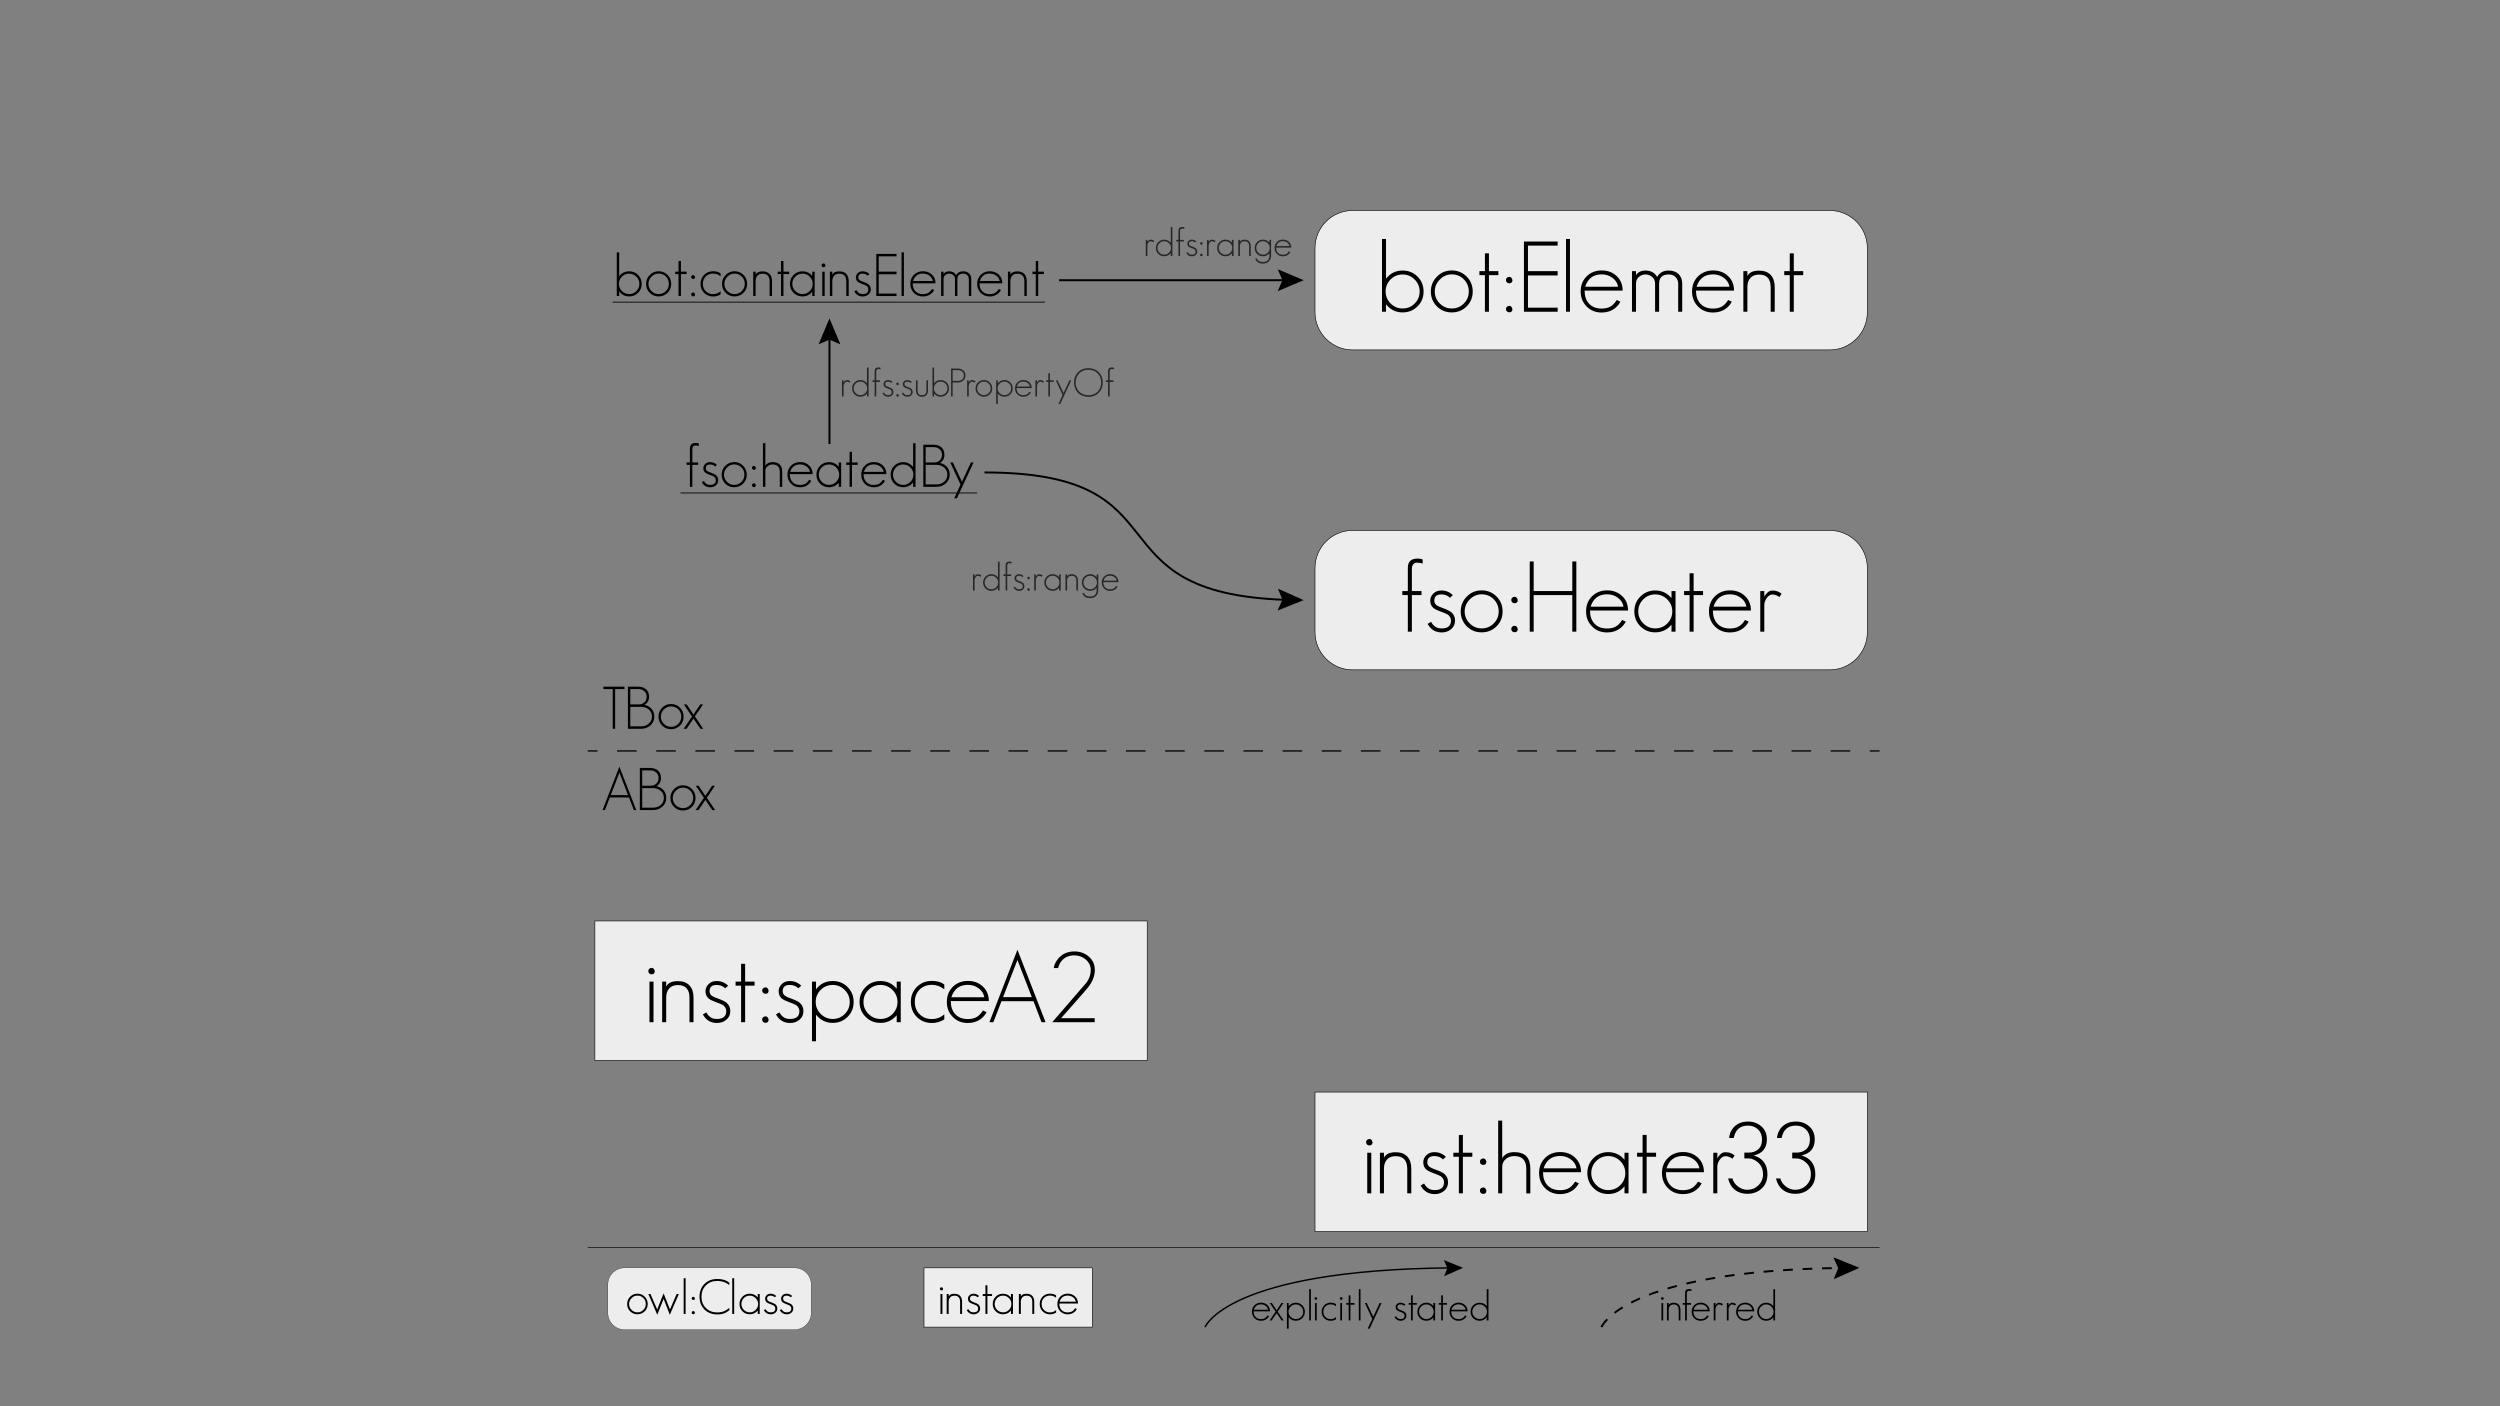 <?xml version="1.0" encoding="utf-8"?>
<!-- Generator: Adobe Illustrator 16.0.0, SVG Export Plug-In . SVG Version: 6.00 Build 0)  -->
<!DOCTYPE svg PUBLIC "-//W3C//DTD SVG 1.1//EN" "http://www.w3.org/Graphics/SVG/1.1/DTD/svg11.dtd">
<svg version="1.1" id="Layer_1" xmlns="http://www.w3.org/2000/svg" xmlns:xlink="http://www.w3.org/1999/xlink" x="0px" y="0px"
	 width="1920px" height="1080px" viewBox="0 0 1920 1080" enable-background="new 0 0 1920 1080" xml:space="preserve">
<rect x="0" y="0" width="1920" height="1080" fill="#808080" stroke="none"/>
<rect x="1009.922" y="838.714" fill="#EDEDED" stroke="#000000" stroke-width="0.453" stroke-miterlimit="10" width="424.203" height="107.09"/>
<g>
	<g>
		<path d="M1051.625,879.706c-0.554,0-1.132-0.227-1.736-0.68c-0.453-0.453-0.705-1.057-0.755-1.812c0-1.359,0.83-2.189,2.491-2.492
			c1.258,0,2.089,0.831,2.492,2.492C1054.117,878.875,1053.286,879.706,1051.625,879.706z M1050.04,916.474v-31.182h3.096v31.182
			H1050.04z"/>
		<path d="M1080.769,916.474v-18.648c0-6.594-2.97-9.891-8.908-9.891c-2.92,0-5.135,0.856-6.645,2.567
			c-1.561,1.711-2.341,4.052-2.341,7.021v18.95h-3.095v-31.182h3.095v3.775c1.409-2.768,4.404-4.153,8.985-4.153
			c3.875,0,6.844,1.108,8.908,3.322c2.063,2.216,3.096,5.312,3.096,9.287v18.95H1080.769z"/>
		<path d="M1109.156,914.511c-2.014,1.712-4.43,2.566-7.248,2.566c-4.832,0-8.456-2.189-10.872-6.568l2.643-1.585
			c0.855,1.561,1.888,2.769,3.096,3.624c1.258,0.956,2.969,1.435,5.134,1.435c4.73,0,7.097-2.013,7.097-6.04
			c0-1.762-0.83-3.296-2.491-4.605c-0.504-0.303-1.221-0.643-2.151-1.02c-0.933-0.378-2.076-0.817-3.436-1.321
			c-2.518-0.906-4.329-1.813-5.437-2.718c-1.611-1.309-2.416-3.196-2.416-5.663c0-2.113,0.805-3.926,2.416-5.436
			c1.56-1.56,3.599-2.341,6.116-2.341c3.473,0,6.417,1.208,8.833,3.624l-2.265,1.963c-1.712-1.71-3.901-2.566-6.568-2.566
			c-3.624,0-5.437,1.585-5.437,4.756c0,1.41,0.554,2.567,1.661,3.474c0.906,0.705,2.341,1.385,4.304,2.038
			c1.711,0.604,3.12,1.17,4.228,1.699c1.107,0.528,1.938,0.994,2.492,1.396c2.163,1.661,3.246,3.901,3.246,6.72
			C1112.101,910.661,1111.119,912.85,1109.156,914.511z"/>
		<path d="M1123.5,888.388v28.086h-3.096v-28.086h-4.228v-3.096h4.228v-13.666h3.096v13.666h7.248v3.096H1123.5z"/>
		<path d="M1139.054,894.655c-0.555,0-1.132-0.227-1.736-0.68c-0.453-0.453-0.705-1.057-0.755-1.813c0-1.358,0.83-2.189,2.491-2.491
			c1.258,0,2.088,0.831,2.492,2.491C1141.546,893.824,1140.715,894.655,1139.054,894.655z M1139.054,916.927
			c-0.555,0-1.132-0.227-1.736-0.68c-0.453-0.453-0.705-1.057-0.755-1.812c0-1.359,0.83-2.189,2.491-2.492
			c1.258,0,2.088,0.831,2.492,2.492C1141.546,916.096,1140.715,916.927,1139.054,916.927z"/>
		<path d="M1172.197,916.549V897.75c0-6.594-3.07-9.891-9.211-9.891c-2.518,0-4.681,0.755-6.493,2.265
			c-1.862,1.51-2.793,3.523-2.793,6.04v20.31h-3.096v-55.87h3.096v28.841c1.861-3.069,4.957-4.605,9.286-4.605
			c8.204,0,12.307,4.203,12.307,12.608v19.102H1172.197z"/>
		<path d="M1185.032,900.242c0,4.228,1.133,7.576,3.397,10.041c2.365,2.518,5.612,3.775,9.739,3.775
			c2.114,0,4.026-0.352,5.738-1.057c2.164-0.906,4.102-2.743,5.813-5.512l2.794,1.283c-1.963,3.726-4.983,6.242-9.061,7.55
			c-1.561,0.503-3.321,0.755-5.285,0.755c-4.681,0-8.531-1.534-11.551-4.605c-3.071-3.069-4.605-6.92-4.605-11.551
			c0-4.682,1.51-8.532,4.529-11.552c3.07-3.069,6.946-4.605,11.627-4.605c4.631,0,8.456,1.435,11.477,4.304
			c3.069,2.868,4.605,6.594,4.605,11.174H1185.032z M1206.323,890.351c-2.366-1.711-5.084-2.567-8.154-2.567
			c-6.443,0-10.671,3.171-12.684,9.514h25.293C1210.274,894.428,1208.789,892.114,1206.323,890.351z"/>
		<path d="M1247.621,916.474v-5.36c-3.272,3.926-7.425,5.889-12.458,5.889c-4.529,0-8.33-1.534-11.4-4.605
			c-3.121-3.12-4.681-6.946-4.681-11.476c0-4.53,1.535-8.33,4.605-11.401c3.12-3.12,6.946-4.681,11.476-4.681
			c4.983,0,9.136,1.963,12.458,5.889v-5.436h3.096v31.182H1247.621z M1244.375,891.71c-2.567-2.567-5.638-3.851-9.212-3.851
			c-3.624,0-6.694,1.259-9.211,3.774c-2.566,2.567-3.851,5.663-3.851,9.287c0,3.574,1.284,6.644,3.851,9.211
			c2.567,2.566,5.637,3.851,9.211,3.851c3.624,0,6.694-1.258,9.212-3.775c2.566-2.567,3.851-5.662,3.851-9.286
			C1248.226,897.348,1246.941,894.277,1244.375,891.71z"/>
		<path d="M1264.608,888.388v28.086h-3.096v-28.086h-4.228v-3.096h4.228v-13.666h3.096v13.666h7.248v3.096H1264.608z"/>
		<path d="M1279.406,900.242c0,4.228,1.133,7.576,3.397,10.041c2.365,2.518,5.612,3.775,9.739,3.775
			c2.114,0,4.026-0.352,5.738-1.057c2.164-0.906,4.102-2.743,5.813-5.512l2.794,1.283c-1.963,3.726-4.983,6.242-9.061,7.55
			c-1.561,0.503-3.321,0.755-5.285,0.755c-4.681,0-8.531-1.534-11.551-4.605c-3.071-3.069-4.605-6.92-4.605-11.551
			c0-4.682,1.51-8.532,4.529-11.552c3.07-3.069,6.946-4.605,11.627-4.605c4.631,0,8.456,1.435,11.477,4.304
			c3.069,2.868,4.605,6.594,4.605,11.174H1279.406z M1300.697,890.351c-2.366-1.711-5.084-2.567-8.154-2.567
			c-6.443,0-10.671,3.171-12.684,9.514h25.293C1304.648,894.428,1303.163,892.114,1300.697,890.351z"/>
		<path d="M1330.521,889.898c-0.807-0.604-1.661-1.082-2.567-1.435c-0.906-0.352-1.863-0.528-2.869-0.528
			c-0.856,0-1.661,0.265-2.416,0.793s-1.41,1.183-1.963,1.963c-0.555,0.781-0.994,1.649-1.321,2.604
			c-0.328,0.957-0.491,1.838-0.491,2.643v20.536h-3.095v-31.182h3.095v4.228c0.654-1.157,1.511-2.214,2.567-3.171
			c1.057-0.955,2.214-1.435,3.473-1.435c1.56,0,2.844,0.178,3.851,0.529c1.007,0.353,2.139,0.981,3.397,1.887L1330.521,889.898z"/>
		<path d="M1353.02,912.699c-2.92,2.77-6.619,4.153-11.099,4.153c-3.726,0-6.921-1.031-9.589-3.096
			c-2.566-2.063-4.278-4.957-5.134-8.683h3.322c0.653,2.467,2.088,4.53,4.304,6.19c2.163,1.661,4.529,2.492,7.097,2.492
			c3.322,0,6.165-1.133,8.531-3.397c2.365-2.365,3.549-5.184,3.549-8.456c0-4.077-1.461-7.273-4.379-9.589
			c-2.216-1.762-4.48-2.643-6.795-2.643h-3.171v-4.454h3.171c3.171,0,5.712-0.88,7.625-2.643c1.862-1.711,2.794-4.202,2.794-7.475
			c0-3.12-1.008-5.663-3.021-7.626c-2.014-2.013-4.605-3.02-7.776-3.02c-6.04,0-9.689,3.171-10.947,9.513h-3.549
			c0.453-3.926,1.988-6.995,4.605-9.211c2.617-2.265,5.914-3.397,9.891-3.397c4.127,0,7.575,1.259,10.344,3.775
			c2.768,2.467,4.152,5.788,4.152,9.966c0,6.694-3.373,10.796-10.117,12.307c7.047,2.113,10.57,6.945,10.57,14.496
			C1357.398,906.383,1355.938,909.981,1353.02,912.699z"/>
		<path d="M1389.788,912.699c-2.92,2.77-6.619,4.153-11.099,4.153c-3.726,0-6.921-1.031-9.589-3.096
			c-2.566-2.063-4.278-4.957-5.134-8.683h3.322c0.653,2.467,2.088,4.53,4.304,6.19c2.163,1.661,4.529,2.492,7.097,2.492
			c3.322,0,6.165-1.133,8.531-3.397c2.365-2.365,3.549-5.184,3.549-8.456c0-4.077-1.461-7.273-4.379-9.589
			c-2.216-1.762-4.48-2.643-6.795-2.643h-3.171v-4.454h3.171c3.171,0,5.712-0.88,7.625-2.643c1.862-1.711,2.794-4.202,2.794-7.475
			c0-3.12-1.008-5.663-3.021-7.626c-2.014-2.013-4.605-3.02-7.776-3.02c-6.04,0-9.689,3.171-10.947,9.513h-3.549
			c0.453-3.926,1.988-6.995,4.605-9.211c2.617-2.265,5.914-3.397,9.891-3.397c4.127,0,7.575,1.259,10.344,3.775
			c2.768,2.467,4.152,5.788,4.152,9.966c0,6.694-3.373,10.796-10.117,12.307c7.047,2.113,10.57,6.945,10.57,14.496
			C1394.167,906.383,1392.707,909.981,1389.788,912.699z"/>
	</g>
</g>
<rect x="456.867" y="707.296" fill="#EDEDED" stroke="#000000" stroke-width="0.453" stroke-miterlimit="10" width="424.203" height="107.086"/>
<g>
	<g>
		<path d="M500.382,748.286c-0.554,0-1.132-0.227-1.736-0.68c-0.453-0.453-0.705-1.057-0.755-1.812c0-1.359,0.83-2.189,2.491-2.492
			c1.258,0,2.089,0.831,2.492,2.492C502.874,747.455,502.043,748.286,500.382,748.286z M498.797,785.054v-31.182h3.096v31.182
			H498.797z"/>
		<path d="M529.525,785.054v-18.648c0-6.594-2.97-9.891-8.908-9.891c-2.92,0-5.135,0.856-6.645,2.567
			c-1.561,1.711-2.341,4.052-2.341,7.021v18.95h-3.095v-31.182h3.095v3.775c1.409-2.768,4.404-4.153,8.985-4.153
			c3.875,0,6.844,1.108,8.908,3.322c2.063,2.216,3.096,5.312,3.096,9.287v18.95H529.525z"/>
		<path d="M557.913,783.091c-2.014,1.712-4.43,2.566-7.248,2.566c-4.832,0-8.456-2.189-10.872-6.568l2.643-1.585
			c0.855,1.561,1.888,2.769,3.096,3.624c1.258,0.956,2.969,1.435,5.134,1.435c4.73,0,7.097-2.013,7.097-6.04
			c0-1.762-0.83-3.296-2.491-4.605c-0.504-0.303-1.221-0.643-2.151-1.02c-0.933-0.378-2.076-0.817-3.436-1.321
			c-2.518-0.906-4.329-1.813-5.437-2.718c-1.611-1.309-2.416-3.196-2.416-5.663c0-2.113,0.805-3.926,2.416-5.436
			c1.56-1.56,3.599-2.341,6.116-2.341c3.473,0,6.417,1.208,8.833,3.624l-2.265,1.963c-1.712-1.71-3.901-2.566-6.568-2.566
			c-3.624,0-5.437,1.585-5.437,4.756c0,1.41,0.554,2.567,1.661,3.474c0.906,0.705,2.341,1.385,4.304,2.038
			c1.711,0.604,3.12,1.17,4.228,1.699c1.107,0.528,1.938,0.994,2.492,1.396c2.163,1.661,3.246,3.901,3.246,6.72
			C560.857,779.241,559.876,781.43,557.913,783.091z"/>
		<path d="M572.258,756.968v28.086h-3.096v-28.086h-4.228v-3.096h4.228v-13.666h3.096v13.666h7.248v3.096H572.258z"/>
		<path d="M587.811,763.235c-0.555,0-1.132-0.227-1.736-0.68c-0.453-0.453-0.705-1.057-0.755-1.813c0-1.358,0.83-2.189,2.491-2.491
			c1.258,0,2.088,0.831,2.492,2.491C590.303,762.404,589.472,763.235,587.811,763.235z M587.811,785.507
			c-0.555,0-1.132-0.227-1.736-0.68c-0.453-0.453-0.705-1.057-0.755-1.812c0-1.359,0.83-2.189,2.491-2.492
			c1.258,0,2.088,0.831,2.492,2.492C590.303,784.676,589.472,785.507,587.811,785.507z"/>
		<path d="M614.084,783.091c-2.014,1.712-4.43,2.566-7.248,2.566c-4.832,0-8.456-2.189-10.872-6.568l2.643-1.585
			c0.855,1.561,1.888,2.769,3.096,3.624c1.258,0.956,2.969,1.435,5.134,1.435c4.73,0,7.097-2.013,7.097-6.04
			c0-1.762-0.83-3.296-2.491-4.605c-0.504-0.303-1.221-0.643-2.151-1.02c-0.933-0.378-2.076-0.817-3.436-1.321
			c-2.518-0.906-4.329-1.813-5.437-2.718c-1.611-1.309-2.416-3.196-2.416-5.663c0-2.113,0.805-3.926,2.416-5.436
			c1.56-1.56,3.599-2.341,6.116-2.341c3.473,0,6.417,1.208,8.833,3.624l-2.265,1.963c-1.712-1.71-3.901-2.566-6.568-2.566
			c-3.624,0-5.437,1.585-5.437,4.756c0,1.41,0.554,2.567,1.661,3.474c0.906,0.705,2.341,1.385,4.304,2.038
			c1.711,0.604,3.12,1.17,4.228,1.699c1.107,0.528,1.938,0.994,2.492,1.396c2.163,1.661,3.246,3.901,3.246,6.72
			C617.028,779.241,616.047,781.43,614.084,783.091z"/>
		<path d="M651.003,780.902c-3.121,3.121-6.945,4.681-11.476,4.681c-5.185,0-9.464-2.114-12.835-6.342v20.461h-3.096v-45.829h3.096
			v5.889c3.221-4.228,7.499-6.342,12.835-6.342c4.53,0,8.33,1.536,11.4,4.605c3.12,3.122,4.681,6.946,4.681,11.477
			C655.608,774.031,654.073,777.833,651.003,780.902z M648.738,760.291c-2.567-2.567-5.638-3.851-9.211-3.851
			c-3.624,0-6.695,1.259-9.211,3.774c-2.567,2.567-3.851,5.663-3.851,9.287c0,3.574,1.283,6.644,3.851,9.211
			c2.566,2.566,5.637,3.851,9.211,3.851c3.624,0,6.693-1.258,9.211-3.775c2.567-2.567,3.851-5.662,3.851-9.286
			C652.589,765.928,651.306,762.857,648.738,760.291z"/>
		<path d="M688.677,785.054v-5.36c-3.272,3.926-7.425,5.889-12.458,5.889c-4.529,0-8.33-1.534-11.4-4.605
			c-3.121-3.12-4.681-6.946-4.681-11.476c0-4.53,1.535-8.33,4.605-11.401c3.12-3.12,6.946-4.681,11.476-4.681
			c4.983,0,9.136,1.963,12.458,5.889v-5.436h3.096v31.182H688.677z M685.431,760.291c-2.567-2.567-5.638-3.851-9.212-3.851
			c-3.624,0-6.694,1.259-9.211,3.774c-2.566,2.567-3.851,5.663-3.851,9.287c0,3.574,1.284,6.644,3.851,9.211
			c2.567,2.566,5.637,3.851,9.211,3.851c3.624,0,6.694-1.258,9.212-3.775c2.566-2.567,3.851-5.662,3.851-9.286
			C689.281,765.928,687.997,762.857,685.431,760.291z"/>
		<path d="M715.706,785.658c-4.632,0-8.482-1.534-11.552-4.605c-3.071-3.069-4.605-6.92-4.605-11.551s1.534-8.481,4.605-11.552
			c3.069-3.069,6.92-4.605,11.552-4.605c3.976,0,7.146,0.906,9.513,2.718v3.699l-1.963-1.283l-2.114-1.133
			c-1.913-0.653-3.726-0.981-5.436-0.981c-3.877,0-7.022,1.208-9.438,3.624c-2.466,2.467-3.699,5.638-3.699,9.514
			c0,3.825,1.233,6.972,3.699,9.438c2.466,2.467,5.612,3.699,9.438,3.699c3.624,0,6.795-1.208,9.513-3.624v3.851
			C722.399,784.727,719.229,785.658,715.706,785.658z"/>
		<path d="M730.201,768.822c0,4.228,1.133,7.576,3.397,10.041c2.365,2.518,5.612,3.775,9.739,3.775c2.114,0,4.026-0.352,5.738-1.057
			c2.164-0.906,4.102-2.743,5.813-5.512l2.794,1.283c-1.963,3.726-4.983,6.242-9.061,7.55c-1.561,0.503-3.321,0.755-5.285,0.755
			c-4.681,0-8.531-1.534-11.551-4.605c-3.071-3.069-4.605-6.92-4.605-11.551c0-4.682,1.51-8.532,4.529-11.552
			c3.07-3.069,6.946-4.605,11.627-4.605c4.631,0,8.456,1.435,11.477,4.304c3.069,2.868,4.605,6.594,4.605,11.174H730.201z
			 M751.492,758.931c-2.366-1.711-5.084-2.567-8.154-2.567c-6.443,0-10.671,3.171-12.684,9.514h25.293
			C755.443,763.008,753.958,760.694,751.492,758.931z"/>
		<path d="M799.889,785.054l-6.19-16.157H769.16l-6.267,16.157h-3.02l21.518-55.644l21.593,55.644H799.889z M781.392,737.262
			l-11.023,28.539h22.046L781.392,737.262z"/>
		<path d="M835.903,757.95c-0.453,0.555-1.133,1.372-2.038,2.454c-0.906,1.082-2.064,2.429-3.474,4.039l-15.478,17.516h25.821v3.096
			h-32.616l26.425-30.578c2.114-3.02,3.171-6.165,3.171-9.438c0-3.171-1.258-5.862-3.774-8.078
			c-2.518-2.163-5.437-3.246-8.758-3.246c-4.077,0-7.274,1.309-9.589,3.926c-1.41,1.561-2.392,3.499-2.944,5.813h-3.397
			c0.352-2.616,1.661-5.21,3.926-7.776c3.02-3.322,7.021-4.983,12.005-4.983c4.277,0,7.952,1.334,11.022,4.002
			c3.069,2.617,4.605,6.065,4.605,10.343C840.811,749.418,839.175,753.721,835.903,757.95z"/>
	</g>
</g>
<path fill="#EDEDED" stroke="#000000" stroke-width="0.453" stroke-miterlimit="10" d="M1434.125,239.835
	c0,15.949-12.969,28.906-28.934,28.906h-366.34c-15.977,0-28.93-12.957-28.93-28.906v-49.277c0-15.973,12.953-28.902,28.93-28.902
	h366.34c15.965,0,28.934,12.93,28.934,28.902V239.835z"/>
<g>
	<g>
		<path d="M1088.696,235.257c-3.121,3.121-6.945,4.681-11.476,4.681c-5.185,0-9.438-2.088-12.76-6.266v5.738h-3.096v-55.87h3.096
			v30.502c3.271-4.177,7.524-6.267,12.76-6.267c4.53,0,8.33,1.536,11.4,4.605c3.12,3.122,4.681,6.946,4.681,11.476
			C1093.302,228.387,1091.766,232.188,1088.696,235.257z M1086.432,214.646c-2.567-2.567-5.638-3.851-9.211-3.851
			c-3.624,0-6.695,1.259-9.211,3.775c-2.567,2.567-3.851,5.663-3.851,9.287c0,3.575,1.283,6.644,3.851,9.211
			c2.566,2.567,5.637,3.85,9.211,3.85c3.624,0,6.693-1.257,9.211-3.775c2.567-2.567,3.851-5.663,3.851-9.287
			C1090.282,220.283,1088.999,217.212,1086.432,214.646z"/>
		<path d="M1126.446,235.257c-3.121,3.121-6.946,4.681-11.477,4.681c-4.529,0-8.33-1.535-11.4-4.605
			c-3.121-3.12-4.681-6.946-4.681-11.476c0-4.479,1.56-8.279,4.681-11.4c3.07-3.171,6.871-4.756,11.4-4.756
			c4.479,0,8.279,1.561,11.401,4.681c3.12,3.122,4.681,6.946,4.681,11.476C1131.052,228.387,1129.516,232.188,1126.446,235.257z
			 M1124.257,214.57c-2.518-2.567-5.613-3.85-9.287-3.85c-3.523,0-6.568,1.309-9.135,3.926c-2.618,2.618-3.927,5.688-3.927,9.211
			c0,3.575,1.284,6.644,3.851,9.211c2.567,2.567,5.637,3.85,9.211,3.85c3.624,0,6.694-1.257,9.212-3.775
			c2.566-2.567,3.851-5.663,3.851-9.287C1128.032,220.183,1126.773,217.087,1124.257,214.57z"/>
		<path d="M1143.509,211.324v28.086h-3.096v-28.086h-4.228v-3.096h4.228v-13.666h3.096v13.666h7.248v3.096H1143.509z"/>
		<path d="M1159.062,217.59c-0.555,0-1.132-0.226-1.736-0.679c-0.453-0.453-0.705-1.057-0.755-1.812c0-1.359,0.83-2.189,2.491-2.492
			c1.258,0,2.088,0.831,2.492,2.492C1161.554,216.76,1160.723,217.59,1159.062,217.59z M1159.062,239.863
			c-0.555,0-1.132-0.227-1.736-0.68c-0.453-0.453-0.705-1.057-0.755-1.812c0-1.359,0.83-2.189,2.491-2.491
			c1.258,0,2.088,0.83,2.492,2.491C1161.554,239.032,1160.723,239.863,1159.062,239.863z"/>
		<path d="M1170.386,239.41v-53.907h25.896v3.096h-22.801v19.63h22.801v3.322h-22.801v24.764h22.801v3.096H1170.386z"/>
		<path d="M1202.7,239.41v-55.87h3.021v55.87H1202.7z"/>
		<path d="M1216.969,223.177c0,4.228,1.133,7.576,3.397,10.042c2.365,2.518,5.612,3.775,9.739,3.775
			c2.114,0,4.026-0.352,5.738-1.057c2.164-0.906,4.102-2.743,5.813-5.511l2.794,1.283c-1.963,3.726-4.983,6.242-9.061,7.55
			c-1.561,0.502-3.321,0.755-5.285,0.755c-4.681,0-8.531-1.535-11.551-4.605c-3.071-3.07-4.605-6.92-4.605-11.552
			c0-4.681,1.51-8.531,4.529-11.551c3.07-3.07,6.946-4.605,11.627-4.605c4.631,0,8.456,1.434,11.477,4.303
			c3.069,2.869,4.605,6.595,4.605,11.174H1216.969z M1238.26,213.287c-2.366-1.71-5.084-2.567-8.154-2.567
			c-6.443,0-10.671,3.171-12.684,9.513h25.293C1242.211,217.364,1240.726,215.049,1238.26,213.287z"/>
		<path d="M1288.844,239.41v-21.518c0-1.912-0.63-3.573-1.887-4.983c-1.259-1.409-3.071-2.114-5.437-2.114
			c-4.883,0-7.323,2.367-7.323,7.097v21.518h-3.096v-21.518c0-2.114-0.705-3.8-2.114-5.059c-1.46-1.359-3.196-2.039-5.209-2.039
			c-2.064,0-3.801,0.655-5.21,1.963c-1.409,1.259-2.114,2.971-2.114,5.134v21.518h-3.095v-31.182h3.095v3.096
			c1.511-2.365,3.951-3.549,7.324-3.549c4.026,0,6.995,1.636,8.909,4.908c1.812-3.271,4.756-4.908,8.833-4.908
			c3.12,0,5.637,0.881,7.55,2.643c1.913,1.812,2.869,4.304,2.869,7.475v21.518H1288.844z"/>
		<path d="M1302.509,223.177c0,4.228,1.133,7.576,3.397,10.042c2.365,2.518,5.612,3.775,9.739,3.775
			c2.114,0,4.026-0.352,5.738-1.057c2.164-0.906,4.102-2.743,5.813-5.511l2.794,1.283c-1.963,3.726-4.983,6.242-9.061,7.55
			c-1.561,0.502-3.321,0.755-5.285,0.755c-4.681,0-8.531-1.535-11.551-4.605c-3.071-3.07-4.605-6.92-4.605-11.552
			c0-4.681,1.51-8.531,4.529-11.551c3.07-3.07,6.946-4.605,11.627-4.605c4.631,0,8.456,1.434,11.477,4.303
			c3.069,2.869,4.605,6.595,4.605,11.174H1302.509z M1323.8,213.287c-2.366-1.71-5.084-2.567-8.154-2.567
			c-6.443,0-10.671,3.171-12.684,9.513h25.293C1327.751,217.364,1326.266,215.049,1323.8,213.287z"/>
		<path d="M1359.889,239.41v-18.648c0-6.593-2.97-9.891-8.908-9.891c-2.92,0-5.135,0.856-6.645,2.567
			c-1.561,1.712-2.341,4.052-2.341,7.021v18.951h-3.095v-31.182h3.095v3.775c1.409-2.768,4.404-4.152,8.985-4.152
			c3.875,0,6.844,1.108,8.908,3.322c2.063,2.216,3.096,5.311,3.096,9.287v18.951H1359.889z"/>
		<path d="M1377.631,211.324v28.086h-3.096v-28.086h-4.228v-3.096h4.228v-13.666h3.096v13.666h7.248v3.096H1377.631z"/>
	</g>
</g>
<path fill="#EDEDED" stroke="#000000" stroke-width="0.453" stroke-miterlimit="10" d="M1434.125,485.539
	c0,15.949-12.969,28.91-28.934,28.91h-366.34c-15.977,0-28.93-12.961-28.93-28.91v-49.281c0-15.965,12.953-28.895,28.93-28.895
	h366.34c15.965,0,28.934,12.93,28.934,28.895V485.539z"/>
<g>
	<g>
		<path d="M1090.584,432.338l-2.039-0.227c-2.819,0-4.228,1.661-4.228,4.983v16.836h7.398v3.096h-7.398v28.086h-3.096v-28.086
			h-4.229v-3.096h4.229v-17.743c0-4.781,2.416-7.172,7.248-7.172c1.106,0,1.812,0.051,2.114,0.151c0.604,0,1.283,0.177,2.038,0.528
			v3.096L1090.584,432.338z"/>
		<path d="M1114.517,483.15c-2.014,1.711-4.43,2.567-7.248,2.567c-4.832,0-8.456-2.189-10.872-6.568l2.643-1.585
			c0.855,1.561,1.888,2.769,3.096,3.624c1.258,0.957,2.969,1.434,5.134,1.434c4.73,0,7.097-2.012,7.097-6.04
			c0-1.761-0.83-3.296-2.491-4.605c-0.504-0.302-1.221-0.642-2.151-1.019c-0.933-0.377-2.076-0.817-3.436-1.321
			c-2.518-0.906-4.329-1.812-5.437-2.718c-1.611-1.308-2.416-3.196-2.416-5.662c0-2.114,0.805-3.926,2.416-5.436
			c1.56-1.56,3.599-2.341,6.116-2.341c3.473,0,6.417,1.208,8.833,3.624l-2.265,1.963c-1.712-1.71-3.901-2.567-6.568-2.567
			c-3.624,0-5.437,1.585-5.437,4.757c0,1.41,0.554,2.567,1.661,3.473c0.906,0.706,2.341,1.385,4.304,2.039
			c1.711,0.604,3.12,1.17,4.228,1.699c1.107,0.529,1.938,0.995,2.492,1.397c2.163,1.661,3.246,3.901,3.246,6.719
			C1117.461,479.299,1116.479,481.489,1114.517,483.15z"/>
		<path d="M1149.397,480.96c-3.121,3.121-6.946,4.681-11.477,4.681c-4.529,0-8.33-1.535-11.4-4.605
			c-3.121-3.12-4.681-6.946-4.681-11.476c0-4.479,1.56-8.279,4.681-11.4c3.07-3.171,6.871-4.756,11.4-4.756
			c4.479,0,8.279,1.561,11.401,4.681c3.12,3.122,4.681,6.946,4.681,11.476C1154.003,474.09,1152.467,477.891,1149.397,480.96z
			 M1147.208,460.273c-2.518-2.567-5.613-3.85-9.287-3.85c-3.523,0-6.568,1.309-9.135,3.926c-2.618,2.618-3.927,5.688-3.927,9.211
			c0,3.575,1.284,6.644,3.851,9.211c2.567,2.567,5.637,3.85,9.211,3.85c3.624,0,6.694-1.257,9.212-3.775
			c2.566-2.567,3.851-5.663,3.851-9.287C1150.983,465.886,1149.725,462.791,1147.208,460.273z"/>
		<path d="M1163.138,463.293c-0.555,0-1.132-0.226-1.736-0.679c-0.453-0.453-0.705-1.057-0.755-1.812
			c0-1.359,0.83-2.189,2.491-2.492c1.258,0,2.088,0.831,2.492,2.492C1165.63,462.463,1164.799,463.293,1163.138,463.293z
			 M1163.138,485.566c-0.555,0-1.132-0.227-1.736-0.68c-0.453-0.453-0.705-1.057-0.755-1.812c0-1.359,0.83-2.189,2.491-2.491
			c1.258,0,2.088,0.83,2.492,2.491C1165.63,484.735,1164.799,485.566,1163.138,485.566z"/>
		<path d="M1207.531,485.113v-28.086h-29.672v28.086h-3.02v-53.907h3.02v22.726h29.672v-22.726h3.096v53.907H1207.531z"/>
		<path d="M1221.12,468.88c0,4.228,1.133,7.576,3.397,10.042c2.365,2.518,5.612,3.775,9.739,3.775c2.114,0,4.026-0.352,5.738-1.057
			c2.164-0.906,4.102-2.743,5.813-5.511l2.794,1.283c-1.963,3.726-4.983,6.242-9.061,7.55c-1.561,0.502-3.321,0.755-5.285,0.755
			c-4.681,0-8.531-1.535-11.551-4.605c-3.071-3.07-4.605-6.92-4.605-11.552c0-4.681,1.51-8.531,4.529-11.551
			c3.07-3.07,6.946-4.605,11.627-4.605c4.631,0,8.456,1.434,11.477,4.303c3.069,2.869,4.605,6.595,4.605,11.174H1221.12z
			 M1242.411,458.99c-2.366-1.71-5.084-2.567-8.154-2.567c-6.443,0-10.671,3.171-12.684,9.513h25.293
			C1246.362,463.067,1244.877,460.752,1242.411,458.99z"/>
		<path d="M1283.71,485.113v-5.36c-3.272,3.926-7.425,5.889-12.458,5.889c-4.529,0-8.33-1.535-11.4-4.605
			c-3.121-3.12-4.681-6.946-4.681-11.476c0-4.53,1.535-8.33,4.605-11.4c3.12-3.12,6.946-4.681,11.476-4.681
			c4.983,0,9.136,1.963,12.458,5.889v-5.436h3.096v31.182H1283.71z M1280.464,460.349c-2.567-2.567-5.638-3.851-9.212-3.851
			c-3.624,0-6.694,1.259-9.211,3.775c-2.566,2.567-3.851,5.663-3.851,9.287c0,3.575,1.284,6.644,3.851,9.211
			c2.567,2.567,5.637,3.85,9.211,3.85c3.624,0,6.694-1.257,9.212-3.775c2.566-2.567,3.851-5.663,3.851-9.287
			C1284.314,465.986,1283.03,462.916,1280.464,460.349z"/>
		<path d="M1300.697,457.027v28.086h-3.096v-28.086h-4.228v-3.096h4.228v-13.666h3.096v13.666h7.248v3.096H1300.697z"/>
		<path d="M1315.495,468.88c0,4.228,1.133,7.576,3.397,10.042c2.365,2.518,5.612,3.775,9.739,3.775c2.114,0,4.026-0.352,5.738-1.057
			c2.164-0.906,4.102-2.743,5.813-5.511l2.794,1.283c-1.963,3.726-4.983,6.242-9.061,7.55c-1.561,0.502-3.321,0.755-5.285,0.755
			c-4.681,0-8.531-1.535-11.551-4.605c-3.071-3.07-4.605-6.92-4.605-11.552c0-4.681,1.51-8.531,4.529-11.551
			c3.07-3.07,6.946-4.605,11.627-4.605c4.631,0,8.456,1.434,11.477,4.303c3.069,2.869,4.605,6.595,4.605,11.174H1315.495z
			 M1336.786,458.99c-2.366-1.71-5.084-2.567-8.154-2.567c-6.443,0-10.671,3.171-12.684,9.513h25.293
			C1340.737,463.067,1339.252,460.752,1336.786,458.99z"/>
		<path d="M1366.608,458.537c-0.807-0.604-1.661-1.082-2.567-1.435c-0.906-0.352-1.863-0.528-2.869-0.528
			c-0.856,0-1.661,0.264-2.416,0.792c-0.755,0.529-1.41,1.184-1.963,1.963c-0.555,0.781-0.994,1.649-1.321,2.604
			c-0.328,0.957-0.491,1.838-0.491,2.643v20.536h-3.095v-31.182h3.095v4.228c0.654-1.157,1.511-2.214,2.567-3.171
			c1.057-0.956,2.214-1.435,3.473-1.435c1.56,0,2.844,0.177,3.851,0.528c1.007,0.353,2.139,0.981,3.397,1.888L1366.608,458.537z"/>
	</g>
</g>
<g>
	<path opacity="0.7" d="M885.823,186.045c-0.32-0.24-0.66-0.43-1.021-0.57c-0.359-0.14-0.739-0.21-1.14-0.21
		c-0.34,0-0.66,0.105-0.96,0.315s-0.561,0.47-0.78,0.78c-0.22,0.311-0.395,0.655-0.524,1.035c-0.131,0.38-0.195,0.73-0.195,1.05
		v8.16h-1.229v-12.39h1.229v1.68c0.26-0.46,0.6-0.88,1.021-1.26c0.42-0.379,0.879-0.57,1.38-0.57c0.619,0,1.129,0.07,1.529,0.21
		c0.4,0.14,0.851,0.39,1.351,0.75L885.823,186.045z"/>
	<path opacity="0.7" d="M899.173,196.605v-2.22c-1.319,1.62-3,2.43-5.04,2.43c-1.8,0-3.31-0.61-4.529-1.83
		c-1.24-1.24-1.86-2.76-1.86-4.56c0-1.8,0.609-3.31,1.83-4.53c1.239-1.24,2.76-1.86,4.56-1.86c1.98,0,3.66,0.81,5.04,2.43v-12.06
		h1.23v22.2H899.173z M897.793,186.765c-1.02-1.02-2.24-1.53-3.66-1.53c-1.439,0-2.66,0.5-3.66,1.5
		c-1.02,1.02-1.529,2.25-1.529,3.69c0,1.42,0.51,2.64,1.529,3.66c1.021,1.02,2.24,1.53,3.66,1.53c1.44,0,2.66-0.5,3.66-1.5
		c1.021-1.02,1.53-2.25,1.53-3.69C899.323,189.005,898.813,187.785,897.793,186.765z"/>
	<path opacity="0.7" d="M908.773,175.635l-0.811-0.09c-1.12,0-1.68,0.66-1.68,1.98v6.69h2.939v1.23h-2.939v11.16h-1.23v-11.16h-1.68
		v-1.23h1.68v-7.05c0-1.9,0.96-2.85,2.88-2.85c0.44,0,0.721,0.02,0.841,0.06c0.239,0,0.51,0.07,0.81,0.21v1.23L908.773,175.635z"/>
	<path opacity="0.7" d="M918.283,195.825c-0.801,0.68-1.761,1.02-2.88,1.02c-1.921,0-3.36-0.87-4.32-2.61l1.05-0.63
		c0.34,0.62,0.75,1.1,1.23,1.44c0.499,0.38,1.18,0.57,2.04,0.57c1.879,0,2.819-0.799,2.819-2.4c0-0.7-0.33-1.31-0.99-1.83
		c-0.199-0.12-0.484-0.255-0.854-0.405s-0.825-0.325-1.365-0.525c-1-0.36-1.72-0.72-2.16-1.08c-0.64-0.52-0.96-1.27-0.96-2.25
		c0-0.84,0.32-1.56,0.96-2.16c0.62-0.62,1.43-0.93,2.431-0.93c1.38,0,2.55,0.48,3.51,1.44l-0.9,0.78
		c-0.68-0.68-1.55-1.02-2.609-1.02c-1.44,0-2.16,0.63-2.16,1.89c0,0.56,0.22,1.02,0.66,1.38c0.359,0.28,0.93,0.55,1.71,0.81
		c0.68,0.24,1.239,0.465,1.68,0.675c0.439,0.21,0.77,0.396,0.99,0.555c0.859,0.66,1.29,1.55,1.29,2.67
		C919.453,194.295,919.063,195.165,918.283,195.825z"/>
	<path opacity="0.7" d="M922.662,187.935c-0.22,0-0.449-0.09-0.689-0.27c-0.18-0.18-0.28-0.42-0.3-0.72c0-0.54,0.33-0.87,0.989-0.99
		c0.5,0,0.83,0.33,0.99,0.99C923.652,187.605,923.322,187.935,922.662,187.935z M922.662,196.785c-0.22,0-0.449-0.09-0.689-0.27
		c-0.18-0.18-0.28-0.42-0.3-0.72c0-0.54,0.33-0.87,0.989-0.99c0.5,0,0.83,0.33,0.99,0.99
		C923.652,196.455,923.322,196.785,922.662,196.785z"/>
	<path opacity="0.7" d="M932.862,186.045c-0.32-0.24-0.66-0.43-1.021-0.57c-0.359-0.14-0.739-0.21-1.14-0.21
		c-0.34,0-0.66,0.105-0.96,0.315s-0.561,0.47-0.78,0.78c-0.22,0.311-0.395,0.655-0.524,1.035c-0.131,0.38-0.195,0.73-0.195,1.05
		v8.16h-1.229v-12.39h1.229v1.68c0.26-0.46,0.6-0.88,1.021-1.26c0.42-0.379,0.879-0.57,1.38-0.57c0.619,0,1.129,0.07,1.529,0.21
		c0.4,0.14,0.851,0.39,1.351,0.75L932.862,186.045z"/>
	<path opacity="0.7" d="M946.122,196.605v-2.13c-1.3,1.56-2.95,2.34-4.949,2.34c-1.801,0-3.311-0.61-4.53-1.83
		c-1.24-1.24-1.86-2.76-1.86-4.56c0-1.8,0.61-3.31,1.83-4.53c1.24-1.24,2.76-1.86,4.561-1.86c1.979,0,3.63,0.78,4.949,2.34v-2.16
		h1.23v12.39H946.122z M944.832,186.765c-1.02-1.02-2.24-1.53-3.659-1.53c-1.44,0-2.66,0.5-3.66,1.5
		c-1.021,1.02-1.53,2.25-1.53,3.69c0,1.42,0.51,2.64,1.53,3.66c1.02,1.02,2.239,1.53,3.66,1.53c1.439,0,2.659-0.5,3.659-1.5
		c1.021-1.02,1.53-2.25,1.53-3.69C946.362,189.005,945.853,187.785,944.832,186.765z"/>
	<path opacity="0.7" d="M959.353,196.605v-7.41c0-2.62-1.181-3.93-3.54-3.93c-1.16,0-2.04,0.34-2.641,1.02
		c-0.62,0.68-0.93,1.61-0.93,2.79v7.53h-1.229v-12.39h1.229v1.5c0.56-1.1,1.75-1.65,3.57-1.65c1.54,0,2.72,0.44,3.54,1.32
		c0.819,0.88,1.229,2.11,1.229,3.69v7.53H959.353z"/>
	<path opacity="0.7" d="M974.503,200.745c-1.121,1.12-2.591,1.68-4.41,1.68c-3.381,0-5.4-1.33-6.061-3.99h1.23
		c0.22,0.979,0.85,1.71,1.89,2.19c0.82,0.38,1.8,0.57,2.94,0.57c1.54,0,2.729-0.43,3.569-1.29c0.86-0.86,1.29-2.06,1.29-3.6v-1.83
		c-1.3,1.56-2.95,2.34-4.949,2.34c-1.801,0-3.311-0.61-4.53-1.83c-1.24-1.24-1.86-2.76-1.86-4.56c0-1.8,0.61-3.31,1.83-4.53
		c1.24-1.24,2.76-1.86,4.561-1.86c1.979,0,3.63,0.78,4.949,2.34v-2.16h1.23v12.12C976.183,198.155,975.622,199.625,974.503,200.745z
		 M973.662,186.765c-1.02-1.02-2.24-1.53-3.659-1.53c-1.44,0-2.66,0.5-3.66,1.5c-1.021,1.02-1.53,2.25-1.53,3.69
		c0,1.42,0.51,2.64,1.53,3.66c1.02,1.02,2.239,1.53,3.66,1.53c1.439,0,2.659-0.5,3.659-1.5c1.021-1.02,1.53-2.25,1.53-3.69
		C975.192,189.005,974.683,187.785,973.662,186.765z"/>
	<path opacity="0.7" d="M980.082,190.155c0,1.68,0.45,3.011,1.351,3.99c0.939,1,2.229,1.5,3.87,1.5c0.84,0,1.6-0.14,2.279-0.42
		c0.86-0.36,1.63-1.09,2.311-2.19l1.109,0.51c-0.779,1.48-1.979,2.48-3.6,3c-0.62,0.2-1.32,0.3-2.1,0.3
		c-1.86,0-3.391-0.61-4.591-1.83c-1.22-1.22-1.83-2.75-1.83-4.59c0-1.86,0.601-3.39,1.801-4.59c1.22-1.22,2.76-1.83,4.62-1.83
		c1.84,0,3.359,0.57,4.56,1.71c1.22,1.14,1.83,2.621,1.83,4.44H980.082z M988.542,186.225c-0.94-0.68-2.02-1.02-3.239-1.02
		c-2.561,0-4.241,1.26-5.04,3.78h10.05C990.112,187.845,989.522,186.925,988.542,186.225z"/>
</g>
<g>
	<path opacity="0.7" d="M753.099,442.992c-0.32-0.24-0.66-0.43-1.021-0.57c-0.359-0.14-0.739-0.21-1.14-0.21
		c-0.34,0-0.66,0.105-0.96,0.315s-0.561,0.47-0.78,0.78c-0.22,0.311-0.395,0.655-0.524,1.035c-0.131,0.38-0.195,0.73-0.195,1.05
		v8.16h-1.229v-12.39h1.229v1.68c0.26-0.46,0.6-0.88,1.021-1.26c0.42-0.379,0.879-0.57,1.38-0.57c0.619,0,1.129,0.07,1.529,0.21
		c0.4,0.14,0.851,0.39,1.351,0.75L753.099,442.992z"/>
	<path opacity="0.7" d="M766.448,453.552v-2.22c-1.319,1.62-3,2.43-5.04,2.43c-1.8,0-3.31-0.61-4.529-1.83
		c-1.24-1.24-1.86-2.76-1.86-4.56c0-1.8,0.609-3.31,1.83-4.53c1.239-1.24,2.76-1.86,4.56-1.86c1.98,0,3.66,0.81,5.04,2.43v-12.06
		h1.23v22.2H766.448z M765.068,443.712c-1.02-1.02-2.24-1.53-3.66-1.53c-1.439,0-2.66,0.5-3.66,1.5
		c-1.02,1.02-1.529,2.25-1.529,3.69c0,1.42,0.51,2.64,1.529,3.66c1.021,1.02,2.24,1.53,3.66,1.53c1.44,0,2.66-0.5,3.66-1.5
		c1.021-1.02,1.53-2.25,1.53-3.69C766.599,445.953,766.089,444.732,765.068,443.712z"/>
	<path opacity="0.7" d="M776.049,432.582l-0.811-0.09c-1.12,0-1.68,0.66-1.68,1.98v6.69h2.939v1.23h-2.939v11.16h-1.23v-11.16h-1.68
		v-1.23h1.68v-7.05c0-1.9,0.96-2.85,2.88-2.85c0.44,0,0.721,0.02,0.841,0.06c0.239,0,0.51,0.07,0.81,0.21v1.23L776.049,432.582z"/>
	<path opacity="0.7" d="M785.559,452.772c-0.801,0.68-1.761,1.02-2.88,1.02c-1.921,0-3.36-0.87-4.32-2.61l1.05-0.63
		c0.34,0.62,0.75,1.1,1.23,1.44c0.499,0.38,1.18,0.57,2.04,0.57c1.879,0,2.819-0.799,2.819-2.4c0-0.7-0.33-1.31-0.99-1.83
		c-0.199-0.12-0.484-0.255-0.854-0.405s-0.825-0.325-1.365-0.525c-1-0.36-1.72-0.72-2.16-1.08c-0.64-0.52-0.96-1.27-0.96-2.25
		c0-0.84,0.32-1.56,0.96-2.16c0.62-0.62,1.43-0.93,2.431-0.93c1.38,0,2.55,0.48,3.51,1.44l-0.9,0.78
		c-0.68-0.68-1.55-1.02-2.609-1.02c-1.44,0-2.16,0.63-2.16,1.89c0,0.56,0.22,1.02,0.66,1.38c0.359,0.28,0.93,0.55,1.71,0.81
		c0.68,0.24,1.239,0.465,1.68,0.675c0.439,0.21,0.77,0.396,0.99,0.555c0.859,0.66,1.29,1.55,1.29,2.67
		C786.729,451.242,786.338,452.112,785.559,452.772z"/>
	<path opacity="0.7" d="M789.938,444.882c-0.22,0-0.449-0.09-0.689-0.27c-0.18-0.18-0.28-0.42-0.3-0.72c0-0.54,0.33-0.87,0.989-0.99
		c0.5,0,0.83,0.33,0.99,0.99C790.928,444.552,790.598,444.882,789.938,444.882z M789.938,453.732c-0.22,0-0.449-0.09-0.689-0.27
		c-0.18-0.18-0.28-0.42-0.3-0.72c0-0.54,0.33-0.87,0.989-0.99c0.5,0,0.83,0.33,0.99,0.99
		C790.928,453.402,790.598,453.732,789.938,453.732z"/>
	<path opacity="0.7" d="M800.138,442.992c-0.32-0.24-0.66-0.43-1.021-0.57c-0.359-0.14-0.739-0.21-1.14-0.21
		c-0.34,0-0.66,0.105-0.96,0.315s-0.561,0.47-0.78,0.78c-0.22,0.311-0.395,0.655-0.524,1.035c-0.131,0.38-0.195,0.73-0.195,1.05
		v8.16h-1.229v-12.39h1.229v1.68c0.26-0.46,0.6-0.88,1.021-1.26c0.42-0.379,0.879-0.57,1.38-0.57c0.619,0,1.129,0.07,1.529,0.21
		c0.4,0.14,0.851,0.39,1.351,0.75L800.138,442.992z"/>
	<path opacity="0.7" d="M813.397,453.552v-2.13c-1.3,1.56-2.95,2.34-4.949,2.34c-1.801,0-3.311-0.61-4.53-1.83
		c-1.24-1.24-1.86-2.76-1.86-4.56c0-1.8,0.61-3.31,1.83-4.53c1.24-1.24,2.76-1.86,4.561-1.86c1.979,0,3.63,0.78,4.949,2.34v-2.16
		h1.23v12.39H813.397z M812.107,443.712c-1.02-1.02-2.24-1.53-3.659-1.53c-1.44,0-2.66,0.5-3.66,1.5
		c-1.021,1.02-1.53,2.25-1.53,3.69c0,1.42,0.51,2.64,1.53,3.66c1.02,1.02,2.239,1.53,3.66,1.53c1.439,0,2.659-0.5,3.659-1.5
		c1.021-1.02,1.53-2.25,1.53-3.69C813.638,445.953,813.128,444.732,812.107,443.712z"/>
	<path opacity="0.7" d="M826.628,453.552v-7.41c0-2.62-1.181-3.93-3.54-3.93c-1.16,0-2.04,0.34-2.641,1.02
		c-0.62,0.68-0.93,1.61-0.93,2.79v7.53h-1.229v-12.39h1.229v1.5c0.56-1.1,1.75-1.65,3.57-1.65c1.54,0,2.72,0.44,3.54,1.32
		c0.819,0.88,1.229,2.11,1.229,3.69v7.53H826.628z"/>
	<path opacity="0.7" d="M841.778,457.692c-1.121,1.12-2.591,1.68-4.41,1.68c-3.381,0-5.4-1.33-6.061-3.99h1.23
		c0.22,0.979,0.85,1.71,1.89,2.19c0.82,0.38,1.8,0.57,2.94,0.57c1.54,0,2.729-0.43,3.569-1.29c0.86-0.86,1.29-2.06,1.29-3.6v-1.83
		c-1.3,1.56-2.95,2.34-4.949,2.34c-1.801,0-3.311-0.61-4.53-1.83c-1.24-1.24-1.86-2.76-1.86-4.56c0-1.8,0.61-3.31,1.83-4.53
		c1.24-1.24,2.76-1.86,4.561-1.86c1.979,0,3.63,0.78,4.949,2.34v-2.16h1.23v12.12C843.458,455.102,842.897,456.572,841.778,457.692z
		 M840.938,443.712c-1.02-1.02-2.24-1.53-3.659-1.53c-1.44,0-2.66,0.5-3.66,1.5c-1.021,1.02-1.53,2.25-1.53,3.69
		c0,1.42,0.51,2.64,1.53,3.66c1.02,1.02,2.239,1.53,3.66,1.53c1.439,0,2.659-0.5,3.659-1.5c1.021-1.02,1.53-2.25,1.53-3.69
		C842.468,445.953,841.958,444.732,840.938,443.712z"/>
	<path opacity="0.7" d="M847.357,447.102c0,1.68,0.45,3.011,1.351,3.99c0.939,1,2.229,1.5,3.87,1.5c0.84,0,1.6-0.14,2.279-0.42
		c0.86-0.36,1.63-1.09,2.311-2.19l1.109,0.51c-0.779,1.48-1.979,2.48-3.6,3c-0.62,0.2-1.32,0.3-2.1,0.3
		c-1.86,0-3.391-0.61-4.591-1.83c-1.22-1.22-1.83-2.75-1.83-4.59c0-1.86,0.601-3.39,1.801-4.59c1.22-1.22,2.76-1.83,4.62-1.83
		c1.84,0,3.359,0.57,4.56,1.71c1.22,1.14,1.83,2.621,1.83,4.44H847.357z M855.817,443.172c-0.94-0.68-2.02-1.02-3.239-1.02
		c-2.561,0-4.241,1.26-5.04,3.78h10.05C857.388,444.792,856.798,443.873,855.817,443.172z"/>
</g>
<g>
	<path opacity="0.7" d="M652.493,293.904c-0.32-0.24-0.66-0.43-1.021-0.57c-0.359-0.14-0.739-0.21-1.14-0.21
		c-0.34,0-0.66,0.105-0.96,0.315s-0.561,0.47-0.78,0.78c-0.22,0.311-0.395,0.655-0.524,1.035c-0.131,0.38-0.195,0.73-0.195,1.05
		v8.16h-1.229v-12.39h1.229v1.68c0.26-0.46,0.6-0.88,1.021-1.26c0.42-0.379,0.879-0.57,1.38-0.57c0.619,0,1.129,0.07,1.529,0.21
		c0.4,0.14,0.851,0.39,1.351,0.75L652.493,293.904z"/>
	<path opacity="0.7" d="M665.843,304.464v-2.22c-1.319,1.62-3,2.43-5.04,2.43c-1.8,0-3.31-0.61-4.529-1.83
		c-1.24-1.24-1.86-2.76-1.86-4.56c0-1.8,0.609-3.31,1.83-4.53c1.239-1.24,2.76-1.86,4.56-1.86c1.98,0,3.66,0.81,5.04,2.43v-12.06
		h1.23v22.2H665.843z M664.463,294.625c-1.02-1.02-2.24-1.53-3.66-1.53c-1.439,0-2.66,0.5-3.66,1.5
		c-1.02,1.02-1.529,2.25-1.529,3.69c0,1.42,0.51,2.64,1.529,3.66c1.021,1.02,2.24,1.53,3.66,1.53c1.44,0,2.66-0.5,3.66-1.5
		c1.021-1.02,1.53-2.25,1.53-3.69C665.993,296.865,665.483,295.645,664.463,294.625z"/>
	<path opacity="0.7" d="M675.443,283.494l-0.811-0.09c-1.12,0-1.68,0.66-1.68,1.98v6.69h2.939v1.23h-2.939v11.16h-1.23v-11.16h-1.68
		v-1.23h1.68v-7.05c0-1.9,0.96-2.85,2.88-2.85c0.44,0,0.721,0.02,0.841,0.06c0.239,0,0.51,0.07,0.81,0.21v1.23L675.443,283.494z"/>
	<path opacity="0.7" d="M684.953,303.685c-0.801,0.68-1.761,1.02-2.88,1.02c-1.921,0-3.36-0.87-4.32-2.61l1.05-0.63
		c0.34,0.62,0.75,1.1,1.23,1.44c0.499,0.38,1.18,0.57,2.04,0.57c1.879,0,2.819-0.799,2.819-2.4c0-0.7-0.33-1.31-0.99-1.83
		c-0.199-0.12-0.484-0.255-0.854-0.405s-0.825-0.325-1.365-0.525c-1-0.36-1.72-0.72-2.16-1.08c-0.64-0.52-0.96-1.27-0.96-2.25
		c0-0.84,0.32-1.56,0.96-2.16c0.62-0.62,1.43-0.93,2.431-0.93c1.38,0,2.55,0.48,3.51,1.44l-0.9,0.78
		c-0.68-0.68-1.55-1.02-2.609-1.02c-1.44,0-2.16,0.63-2.16,1.89c0,0.56,0.22,1.02,0.66,1.38c0.359,0.28,0.93,0.55,1.71,0.81
		c0.68,0.24,1.239,0.465,1.68,0.675c0.439,0.21,0.77,0.396,0.99,0.555c0.859,0.66,1.29,1.55,1.29,2.67
		C686.123,302.154,685.732,303.024,684.953,303.685z"/>
	<path opacity="0.7" d="M689.332,295.794c-0.22,0-0.449-0.09-0.689-0.27c-0.18-0.18-0.28-0.42-0.3-0.72c0-0.54,0.33-0.87,0.989-0.99
		c0.5,0,0.83,0.33,0.99,0.99C690.322,295.464,689.992,295.794,689.332,295.794z M689.332,304.645c-0.22,0-0.449-0.09-0.689-0.27
		c-0.18-0.18-0.28-0.42-0.3-0.72c0-0.54,0.33-0.87,0.989-0.99c0.5,0,0.83,0.33,0.99,0.99
		C690.322,304.314,689.992,304.645,689.332,304.645z"/>
	<path opacity="0.7" d="M699.772,303.685c-0.801,0.68-1.761,1.02-2.88,1.02c-1.921,0-3.36-0.87-4.32-2.61l1.05-0.63
		c0.34,0.62,0.75,1.1,1.23,1.44c0.499,0.38,1.18,0.57,2.04,0.57c1.879,0,2.819-0.799,2.819-2.4c0-0.7-0.33-1.31-0.99-1.83
		c-0.199-0.12-0.484-0.255-0.854-0.405s-0.825-0.325-1.365-0.525c-1-0.36-1.72-0.72-2.16-1.08c-0.64-0.52-0.96-1.27-0.96-2.25
		c0-0.84,0.32-1.56,0.96-2.16c0.62-0.62,1.43-0.93,2.431-0.93c1.38,0,2.55,0.48,3.51,1.44l-0.9,0.78
		c-0.68-0.68-1.55-1.02-2.609-1.02c-1.44,0-2.16,0.63-2.16,1.89c0,0.56,0.22,1.02,0.66,1.38c0.359,0.28,0.93,0.55,1.71,0.81
		c0.68,0.24,1.239,0.465,1.68,0.675c0.439,0.21,0.77,0.396,0.99,0.555c0.859,0.66,1.29,1.55,1.29,2.67
		C700.942,302.154,700.552,303.024,699.772,303.685z"/>
	<path opacity="0.7" d="M711.502,303.384c-0.82,0.88-1.971,1.32-3.45,1.32c-1.46,0-2.59-0.43-3.39-1.29
		c-0.801-0.86-1.2-2.06-1.2-3.6v-7.74h1.229v7.74c0,1.18,0.26,2.09,0.78,2.73c0.54,0.64,1.399,0.96,2.58,0.96
		c2.3,0,3.45-1.23,3.45-3.69v-7.74h1.2v7.74C712.702,301.334,712.302,302.525,711.502,303.384z"/>
	<path opacity="0.7" d="M727.012,302.814c-1.24,1.24-2.76,1.86-4.56,1.86c-2.061,0-3.75-0.83-5.07-2.49v2.28h-1.229v-22.2h1.229
		v12.12c1.3-1.66,2.99-2.49,5.07-2.49c1.8,0,3.31,0.61,4.53,1.83c1.239,1.241,1.859,2.76,1.859,4.56
		C728.842,300.084,728.231,301.595,727.012,302.814z M726.112,294.625c-1.021-1.02-2.24-1.53-3.66-1.53c-1.44,0-2.66,0.5-3.66,1.5
		c-1.021,1.02-1.53,2.25-1.53,3.69c0,1.42,0.51,2.64,1.53,3.66c1.02,1.02,2.239,1.53,3.66,1.53c1.439,0,2.659-0.5,3.66-1.5
		c1.02-1.02,1.529-2.25,1.529-3.69C727.642,296.865,727.132,295.645,726.112,294.625z"/>
	<path opacity="0.7" d="M739.792,292.254c-1.12,1-2.5,1.5-4.14,1.5h-4.02v10.71h-1.2v-21.42h5.22c1.64,0,3.02,0.48,4.14,1.44
		s1.681,2.25,1.681,3.87C741.473,289.995,740.912,291.294,739.792,292.254z M738.862,285.294c-0.82-0.68-1.9-1.02-3.24-1.02h-3.989
		v8.25h3.989c1.32,0,2.42-0.36,3.3-1.08c0.88-0.76,1.32-1.79,1.32-3.09C740.242,287.055,739.782,286.035,738.862,285.294z"/>
	<path opacity="0.7" d="M748.612,293.904c-0.32-0.24-0.66-0.43-1.021-0.57c-0.359-0.14-0.739-0.21-1.14-0.21
		c-0.34,0-0.66,0.105-0.96,0.315s-0.561,0.47-0.78,0.78c-0.22,0.311-0.395,0.655-0.524,1.035c-0.131,0.38-0.195,0.73-0.195,1.05
		v8.16h-1.229v-12.39h1.229v1.68c0.26-0.46,0.6-0.88,1.021-1.26c0.42-0.379,0.879-0.57,1.38-0.57c0.619,0,1.129,0.07,1.529,0.21
		c0.4,0.14,0.851,0.39,1.351,0.75L748.612,293.904z"/>
	<path opacity="0.7" d="M760.192,302.814c-1.24,1.24-2.76,1.86-4.56,1.86c-1.801,0-3.311-0.61-4.53-1.83
		c-1.24-1.24-1.86-2.76-1.86-4.56c0-1.78,0.62-3.29,1.86-4.53c1.22-1.26,2.729-1.89,4.53-1.89c1.779,0,3.289,0.62,4.529,1.86
		c1.24,1.241,1.86,2.76,1.86,4.56C762.022,300.084,761.412,301.595,760.192,302.814z M759.322,294.594c-1-1.02-2.23-1.53-3.689-1.53
		c-1.4,0-2.61,0.52-3.631,1.56c-1.04,1.04-1.56,2.26-1.56,3.66c0,1.42,0.51,2.64,1.53,3.66c1.02,1.02,2.239,1.53,3.66,1.53
		c1.439,0,2.659-0.5,3.659-1.5c1.021-1.02,1.53-2.25,1.53-3.69C760.822,296.825,760.322,295.595,759.322,294.594z"/>
	<path opacity="0.7" d="M775.941,302.814c-1.24,1.24-2.76,1.86-4.56,1.86c-2.061,0-3.761-0.84-5.1-2.52v8.13h-1.23v-18.21h1.23v2.34
		c1.279-1.68,2.979-2.52,5.1-2.52c1.8,0,3.31,0.61,4.53,1.83c1.239,1.241,1.859,2.76,1.859,4.56
		C777.771,300.084,777.161,301.595,775.941,302.814z M775.042,294.625c-1.021-1.02-2.24-1.53-3.66-1.53c-1.44,0-2.66,0.5-3.66,1.5
		c-1.02,1.02-1.53,2.25-1.53,3.69c0,1.42,0.511,2.64,1.53,3.66c1.021,1.02,2.24,1.53,3.66,1.53c1.44,0,2.66-0.5,3.66-1.5
		c1.02-1.02,1.53-2.25,1.53-3.69C776.572,296.865,776.062,295.645,775.042,294.625z"/>
	<path opacity="0.7" d="M780.741,298.014c0,1.68,0.45,3.011,1.351,3.99c0.939,1,2.229,1.5,3.87,1.5c0.84,0,1.6-0.14,2.279-0.42
		c0.86-0.36,1.63-1.09,2.311-2.19l1.109,0.51c-0.779,1.48-1.979,2.48-3.6,3c-0.62,0.2-1.32,0.3-2.1,0.3
		c-1.86,0-3.391-0.61-4.591-1.83c-1.22-1.22-1.83-2.75-1.83-4.59c0-1.86,0.601-3.39,1.801-4.59c1.22-1.22,2.76-1.83,4.62-1.83
		c1.84,0,3.359,0.57,4.56,1.71c1.22,1.14,1.83,2.621,1.83,4.44H780.741z M789.201,294.084c-0.94-0.68-2.02-1.02-3.239-1.02
		c-2.561,0-4.241,1.26-5.04,3.78h10.05C790.771,295.705,790.182,294.785,789.201,294.084z"/>
	<path opacity="0.7" d="M801.051,293.904c-0.32-0.24-0.66-0.43-1.021-0.57c-0.359-0.14-0.739-0.21-1.14-0.21
		c-0.34,0-0.66,0.105-0.96,0.315s-0.561,0.47-0.78,0.78c-0.22,0.311-0.395,0.655-0.524,1.035c-0.131,0.38-0.195,0.73-0.195,1.05
		v8.16h-1.229v-12.39h1.229v1.68c0.26-0.46,0.6-0.88,1.021-1.26c0.42-0.379,0.879-0.57,1.38-0.57c0.619,0,1.129,0.07,1.529,0.21
		c0.4,0.14,0.851,0.39,1.351,0.75L801.051,293.904z"/>
	<path opacity="0.7" d="M806.361,293.304v11.16h-1.229v-11.16h-1.681v-1.23h1.681v-5.43h1.229v5.43h2.88v1.23H806.361z"/>
	<path opacity="0.7" d="M814.252,310.284h-1.381l3.21-6.96l-5.22-11.25h1.32l4.62,9.78l4.56-9.78h1.351L814.252,310.284z"/>
	<path opacity="0.7" d="M843.831,301.674c-2.061,2.06-4.71,3.09-7.95,3.09s-5.88-1.02-7.92-3.06c-2.06-2.06-3.09-4.71-3.09-7.95
		c0-3.24,1.02-5.88,3.06-7.92c2.061-2.06,4.71-3.09,7.95-3.09c3.22,0,5.87,1.02,7.95,3.06c2.06,2.061,3.09,4.71,3.09,7.95
		C846.921,296.994,845.891,299.634,843.831,301.674z M842.961,286.705c-1.84-1.84-4.2-2.76-7.08-2.76c-2.84,0-5.18,0.92-7.02,2.76
		c-1.841,1.84-2.76,4.19-2.76,7.05c0,2.86,0.909,5.2,2.729,7.02c1.84,1.84,4.189,2.76,7.05,2.76c2.88,0,5.24-0.9,7.08-2.7
		c1.82-1.82,2.73-4.18,2.73-7.08C845.691,290.875,844.781,288.524,842.961,286.705z"/>
	<path opacity="0.7" d="M854.721,283.494l-0.811-0.09c-1.12,0-1.68,0.66-1.68,1.98v6.69h2.939v1.23h-2.939v11.16H851v-11.16h-1.68
		v-1.23H851v-7.05c0-1.9,0.96-2.85,2.88-2.85c0.44,0,0.721,0.02,0.841,0.06c0.239,0,0.51,0.07,0.81,0.21v1.23L854.721,283.494z"/>
</g>
<g>
	<g>
		<path d="M486.785,622.142l-3.715-9.694h-14.723l-3.76,9.694h-1.813l12.911-33.387l12.956,33.387H486.785z M475.687,593.466
			l-6.614,17.124H482.3L475.687,593.466z"/>
		<path d="M508.711,619.514c-1.964,1.752-4.365,2.628-7.203,2.628h-10.103v-32.345h7.883c2.507,0,4.5,0.649,5.979,1.948
			c1.57,1.389,2.355,3.322,2.355,5.798c0,2.84-1.162,4.923-3.487,6.252c2.265,0.453,4.092,1.479,5.48,3.08
			c1.359,1.602,2.039,3.564,2.039,5.89C511.655,615.543,510.674,617.793,508.711,619.514z M503.954,593.286
			c-1.238-1.087-2.748-1.631-4.53-1.631h-6.206v11.778h6.478c1.752,0,3.201-0.544,4.35-1.631c1.147-1.088,1.721-2.507,1.721-4.259
			C505.766,595.732,505.161,594.313,503.954,593.286z M507.352,607.284c-1.54-1.329-3.474-1.993-5.799-1.993h-8.335v14.994h8.335
			c2.295,0,4.243-0.694,5.844-2.084c1.631-1.389,2.446-3.2,2.446-5.436C509.843,610.5,509.012,608.673,507.352,607.284z"/>
		<path d="M531.405,619.651c-1.873,1.873-4.168,2.809-6.886,2.809s-4.998-0.921-6.84-2.764c-1.873-1.872-2.809-4.168-2.809-6.886
			c0-2.688,0.936-4.968,2.809-6.841c1.842-1.902,4.122-2.854,6.84-2.854c2.688,0,4.968,0.937,6.841,2.809
			c1.872,1.873,2.809,4.168,2.809,6.886S533.247,617.809,531.405,619.651z M530.092,607.238c-1.511-1.54-3.368-2.31-5.572-2.31
			c-2.114,0-3.941,0.785-5.481,2.355c-1.57,1.57-2.355,3.413-2.355,5.526c0,2.145,0.771,3.986,2.311,5.526
			c1.54,1.541,3.382,2.311,5.526,2.311c2.175,0,4.017-0.754,5.527-2.265c1.54-1.54,2.31-3.397,2.31-5.572
			C532.356,610.606,531.602,608.749,530.092,607.238z"/>
		<path d="M547.034,622.142l-5.3-7.837l-5.301,7.837h-2.22l6.388-9.423l-6.252-9.286h2.175l5.21,7.746l5.164-7.746h2.174
			l-6.206,9.241l6.343,9.468H547.034z"/>
	</g>
</g>
<g>
	<g>
		<path d="M472.425,529.217v30.487h-1.857v-30.487h-7.158v-1.857h16.173v1.857H472.425z"/>
		<path d="M499.56,557.077c-1.964,1.752-4.365,2.628-7.203,2.628h-10.103V527.36h7.883c2.507,0,4.5,0.65,5.979,1.948
			c1.57,1.39,2.355,3.323,2.355,5.799c0,2.839-1.162,4.923-3.487,6.251c2.265,0.453,4.092,1.48,5.48,3.08
			c1.359,1.602,2.039,3.564,2.039,5.889C502.504,553.106,501.522,555.356,499.56,557.077z M494.803,530.848
			c-1.238-1.087-2.748-1.631-4.53-1.631h-6.206v11.778h6.478c1.752,0,3.201-0.544,4.35-1.631c1.147-1.087,1.721-2.507,1.721-4.258
			C496.614,533.294,496.01,531.875,494.803,530.848z M498.2,544.846c-1.54-1.328-3.474-1.994-5.799-1.994h-8.335v14.995h8.335
			c2.295,0,4.243-0.694,5.844-2.084c1.631-1.389,2.446-3.2,2.446-5.437C500.691,548.063,499.86,546.235,498.2,544.846z"/>
		<path d="M522.255,557.213c-1.873,1.873-4.168,2.809-6.886,2.809s-4.998-0.922-6.84-2.764c-1.873-1.872-2.809-4.168-2.809-6.886
			c0-2.688,0.936-4.968,2.809-6.841c1.842-1.902,4.122-2.854,6.84-2.854c2.688,0,4.968,0.937,6.841,2.809
			c1.872,1.873,2.809,4.168,2.809,6.886S524.097,555.372,522.255,557.213z M520.941,544.801c-1.511-1.541-3.368-2.311-5.572-2.311
			c-2.114,0-3.941,0.785-5.481,2.355c-1.57,1.57-2.355,3.413-2.355,5.526c0,2.146,0.771,3.986,2.311,5.526
			c1.54,1.541,3.382,2.311,5.526,2.311c2.175,0,4.017-0.754,5.527-2.265c1.54-1.54,2.31-3.397,2.31-5.572
			C523.206,548.168,522.451,546.311,520.941,544.801z"/>
		<path d="M537.884,559.705l-5.3-7.837l-5.301,7.837h-2.22l6.388-9.423l-6.252-9.286h2.175l5.21,7.746l5.164-7.746h2.174
			l-6.206,9.241l6.343,9.468H537.884z"/>
	</g>
</g>
<g>
	<g>
		
			<line fill="none" stroke="#000000" stroke-width="1.51" stroke-miterlimit="10" x1="813.293" y1="215.199" x2="987.686" y2="215.199"/>
		<g>
			<polygon points="981.324,223.586 984.888,215.199 981.324,206.811 1001.207,215.199 			"/>
		</g>
	</g>
</g>
<g>
	<g>
		<path fill="none" stroke="#000000" stroke-width="1.51" stroke-miterlimit="10" d="M756.086,362.851
			c158.284,0,77.992,92.762,231.601,97.835"/>
		<g>
			<polygon points="981.169,468.912 984.891,460.593 981.486,452.14 1001.207,460.902 			"/>
		</g>
	</g>
</g>
<g>
	<g>
		
			<line fill="none" stroke="#000000" stroke-width="1.51" stroke-miterlimit="10" x1="637.031" y1="341.007" x2="637.031" y2="258.068"/>
		<g>
			<polygon points="645.419,264.429 637.031,260.866 628.644,264.429 637.031,244.546 			"/>
		</g>
	</g>
</g>
<g>
	<g>
		<line fill="none" stroke="#000000" stroke-miterlimit="10" x1="451.379" y1="576.722" x2="458.879" y2="576.722"/>
		
			<line fill="none" stroke="#000000" stroke-miterlimit="10" stroke-dasharray="15.033,15.033" x1="473.911" y1="576.722" x2="1428.483" y2="576.722"/>
		<line fill="none" stroke="#000000" stroke-miterlimit="10" x1="1436" y1="576.722" x2="1443.5" y2="576.722"/>
	</g>
</g>
<g>
	<path d="M490.077,224.848c-1.873,1.873-4.168,2.809-6.886,2.809c-3.111,0-5.663-1.252-7.656-3.76v3.443h-1.857v-33.522h1.857
		v18.301c1.963-2.506,4.515-3.76,7.656-3.76c2.718,0,4.998,0.921,6.84,2.763c1.873,1.873,2.809,4.168,2.809,6.886
		C492.84,220.726,491.919,223.006,490.077,224.848z M488.718,212.48c-1.54-1.54-3.383-2.31-5.526-2.31
		c-2.175,0-4.017,0.755-5.527,2.265c-1.54,1.54-2.31,3.397-2.31,5.572c0,2.145,0.77,3.986,2.31,5.527
		c1.541,1.54,3.383,2.31,5.527,2.31c2.174,0,4.016-0.754,5.526-2.265c1.54-1.541,2.311-3.398,2.311-5.572
		C491.028,215.863,490.258,214.021,488.718,212.48z"/>
	<path d="M512.728,224.848c-1.873,1.873-4.168,2.809-6.886,2.809s-4.998-0.921-6.84-2.763c-1.873-1.872-2.809-4.167-2.809-6.886
		c0-2.688,0.936-4.967,2.809-6.84c1.842-1.903,4.122-2.854,6.84-2.854c2.688,0,4.968,0.937,6.841,2.809
		c1.872,1.873,2.809,4.168,2.809,6.886C515.491,220.726,514.569,223.006,512.728,224.848z M511.414,212.436
		c-1.511-1.541-3.368-2.311-5.572-2.311c-2.114,0-3.941,0.786-5.481,2.355c-1.57,1.571-2.355,3.414-2.355,5.527
		c0,2.145,0.771,3.986,2.311,5.527c1.54,1.54,3.382,2.31,5.526,2.31c2.175,0,4.017-0.754,5.527-2.265
		c1.54-1.541,2.31-3.398,2.31-5.572C513.679,215.803,512.924,213.946,511.414,212.436z"/>
	<path d="M522.965,210.487v16.852h-1.857v-16.852h-2.537v-1.857h2.537v-8.2h1.857v8.2h4.349v1.857H522.965z"/>
	<path d="M532.297,214.248c-0.333,0-0.68-0.136-1.042-0.408c-0.272-0.272-0.424-0.634-0.453-1.087c0-0.815,0.498-1.313,1.495-1.495
		c0.754,0,1.253,0.498,1.494,1.495C533.791,213.749,533.293,214.248,532.297,214.248z M532.297,227.611
		c-0.333,0-0.68-0.136-1.042-0.408c-0.272-0.272-0.424-0.634-0.453-1.087c0-0.815,0.498-1.313,1.495-1.495
		c0.754,0,1.253,0.499,1.494,1.495C533.791,227.113,533.293,227.611,532.297,227.611z"/>
	<path d="M547.698,227.702c-2.778,0-5.089-0.921-6.931-2.763c-1.843-1.842-2.764-4.152-2.764-6.931c0-2.778,0.921-5.088,2.764-6.931
		c1.842-1.841,4.152-2.763,6.931-2.763c2.386,0,4.288,0.543,5.708,1.631v2.22l-1.178-0.77l-1.269-0.68
		c-1.147-0.392-2.235-0.589-3.262-0.589c-2.325,0-4.213,0.725-5.662,2.174c-1.48,1.48-2.22,3.383-2.22,5.708
		c0,2.295,0.739,4.183,2.22,5.663c1.479,1.48,3.367,2.22,5.662,2.22c2.175,0,4.077-0.725,5.708-2.174v2.31
		C551.715,227.143,549.813,227.702,547.698,227.702z"/>
	<path d="M571.028,224.848c-1.873,1.873-4.168,2.809-6.886,2.809s-4.998-0.921-6.84-2.763c-1.873-1.872-2.809-4.167-2.809-6.886
		c0-2.688,0.936-4.967,2.809-6.84c1.842-1.903,4.122-2.854,6.84-2.854c2.688,0,4.968,0.937,6.841,2.809
		c1.872,1.873,2.809,4.168,2.809,6.886C573.792,220.726,572.87,223.006,571.028,224.848z M569.715,212.436
		c-1.511-1.541-3.368-2.311-5.572-2.311c-2.114,0-3.941,0.786-5.481,2.355c-1.57,1.571-2.355,3.414-2.355,5.527
		c0,2.145,0.771,3.986,2.311,5.527c1.54,1.54,3.382,2.31,5.526,2.31c2.175,0,4.017-0.754,5.527-2.265
		c1.54-1.541,2.31-3.398,2.31-5.572C571.979,215.803,571.225,213.946,569.715,212.436z"/>
	<path d="M591.05,227.339V216.15c0-3.956-1.782-5.934-5.345-5.934c-1.752,0-3.081,0.514-3.986,1.54
		c-0.937,1.027-1.404,2.432-1.404,4.213v11.371h-1.857V208.63h1.857v2.265c0.845-1.66,2.642-2.491,5.391-2.491
		c2.325,0,4.106,0.665,5.345,1.993c1.238,1.329,1.857,3.187,1.857,5.572v11.371H591.05z"/>
	<path d="M601.695,210.487v16.852h-1.857v-16.852h-2.537v-1.857h2.537v-8.2h1.857v8.2h4.349v1.857H601.695z"/>
	<path d="M623.802,227.339v-3.216c-1.963,2.355-4.455,3.533-7.475,3.533c-2.718,0-4.998-0.921-6.84-2.763
		c-1.873-1.872-2.809-4.167-2.809-6.886c0-2.718,0.921-4.998,2.763-6.84c1.872-1.872,4.168-2.809,6.886-2.809
		c2.99,0,5.481,1.178,7.475,3.533v-3.261h1.857v18.709H623.802z M621.854,212.48c-1.541-1.54-3.383-2.31-5.527-2.31
		c-2.174,0-4.017,0.755-5.526,2.265c-1.54,1.54-2.311,3.397-2.311,5.572c0,2.145,0.771,3.986,2.311,5.527
		c1.54,1.54,3.382,2.31,5.526,2.31c2.175,0,4.017-0.754,5.527-2.265c1.54-1.541,2.31-3.398,2.31-5.572
		C624.164,215.863,623.395,214.021,621.854,212.48z"/>
	<path d="M632.454,205.278c-0.332,0-0.679-0.136-1.041-0.408c-0.272-0.272-0.424-0.634-0.453-1.087c0-0.815,0.498-1.314,1.494-1.495
		c0.755,0,1.253,0.498,1.495,1.495C633.949,204.78,633.451,205.278,632.454,205.278z M631.503,227.339V208.63h1.857v18.709H631.503z
		"/>
	<path d="M649.94,227.339V216.15c0-3.956-1.782-5.934-5.345-5.934c-1.752,0-3.081,0.514-3.986,1.54
		c-0.937,1.027-1.404,2.432-1.404,4.213v11.371h-1.857V208.63h1.857v2.265c0.845-1.66,2.642-2.491,5.391-2.491
		c2.325,0,4.106,0.665,5.345,1.993c1.238,1.329,1.857,3.187,1.857,5.572v11.371H649.94z"/>
	<path d="M666.973,226.162c-1.208,1.027-2.657,1.54-4.349,1.54c-2.899,0-5.073-1.313-6.523-3.941l1.586-0.952
		c0.513,0.937,1.133,1.662,1.857,2.175c0.754,0.574,1.781,0.86,3.08,0.86c2.839,0,4.259-1.208,4.259-3.624
		c0-1.057-0.499-1.978-1.495-2.763c-0.303-0.181-0.732-0.385-1.291-0.611c-0.56-0.227-1.246-0.491-2.062-0.793
		c-1.511-0.543-2.598-1.087-3.262-1.631c-0.967-0.785-1.449-1.917-1.449-3.397c0-1.269,0.482-2.356,1.449-3.262
		c0.936-0.936,2.159-1.404,3.67-1.404c2.083,0,3.851,0.725,5.3,2.174l-1.359,1.178c-1.026-1.026-2.341-1.54-3.94-1.54
		c-2.175,0-3.262,0.951-3.262,2.854c0,0.846,0.332,1.54,0.996,2.083c0.544,0.423,1.404,0.831,2.582,1.223
		c1.026,0.363,1.872,0.702,2.537,1.02c0.664,0.317,1.162,0.597,1.495,0.838c1.298,0.997,1.947,2.341,1.947,4.032
		C668.739,223.851,668.15,225.165,666.973,226.162z"/>
	<path d="M672.998,227.339v-32.345h15.538v1.857h-13.682v11.778h13.682v1.993h-13.682v14.858h13.682v1.857H672.998z"/>
	<path d="M692.387,227.339v-33.522h1.812v33.522H692.387z"/>
	<path d="M700.948,217.6c0,2.537,0.68,4.546,2.038,6.025c1.419,1.511,3.367,2.265,5.844,2.265c1.269,0,2.416-0.211,3.443-0.634
		c1.298-0.543,2.461-1.646,3.488-3.307l1.676,0.77c-1.178,2.235-2.99,3.745-5.437,4.53c-0.937,0.302-1.993,0.453-3.171,0.453
		c-2.809,0-5.119-0.921-6.931-2.763c-1.843-1.842-2.764-4.152-2.764-6.931c0-2.809,0.906-5.119,2.718-6.931
		c1.842-1.841,4.168-2.763,6.977-2.763c2.778,0,5.074,0.861,6.886,2.582c1.842,1.722,2.764,3.957,2.764,6.705H700.948z
		 M713.723,211.666c-1.42-1.026-3.051-1.541-4.893-1.541c-3.866,0-6.402,1.903-7.61,5.708h15.176
		C716.094,214.111,715.202,212.723,713.723,211.666z"/>
	<path d="M744.073,227.339v-12.911c0-1.147-0.378-2.144-1.133-2.99c-0.755-0.845-1.842-1.269-3.262-1.269
		c-2.93,0-4.394,1.42-4.394,4.258v12.911h-1.857v-12.911c0-1.269-0.424-2.28-1.269-3.035c-0.876-0.815-1.918-1.223-3.126-1.223
		c-1.238,0-2.28,0.393-3.126,1.178c-0.846,0.755-1.268,1.782-1.268,3.081v12.911h-1.857V208.63h1.857v1.857
		c0.905-1.419,2.37-2.129,4.394-2.129c2.416,0,4.197,0.982,5.346,2.944c1.087-1.962,2.854-2.944,5.3-2.944
		c1.872,0,3.382,0.529,4.53,1.585c1.147,1.087,1.722,2.582,1.722,4.485v12.911H744.073z"/>
	<path d="M752.272,217.6c0,2.537,0.68,4.546,2.038,6.025c1.419,1.511,3.367,2.265,5.844,2.265c1.269,0,2.416-0.211,3.443-0.634
		c1.298-0.543,2.461-1.646,3.488-3.307l1.676,0.77c-1.178,2.235-2.99,3.745-5.437,4.53c-0.937,0.302-1.993,0.453-3.171,0.453
		c-2.809,0-5.119-0.921-6.931-2.763c-1.843-1.842-2.764-4.152-2.764-6.931c0-2.809,0.906-5.119,2.718-6.931
		c1.842-1.841,4.168-2.763,6.977-2.763c2.778,0,5.074,0.861,6.886,2.582c1.842,1.722,2.764,3.957,2.764,6.705H752.272z
		 M765.047,211.666c-1.42-1.026-3.051-1.541-4.893-1.541c-3.866,0-6.402,1.903-7.61,5.708h15.176
		C767.418,214.111,766.526,212.723,765.047,211.666z"/>
	<path d="M786.7,227.339V216.15c0-3.956-1.782-5.934-5.345-5.934c-1.752,0-3.081,0.514-3.986,1.54
		c-0.937,1.027-1.404,2.432-1.404,4.213v11.371h-1.857V208.63h1.857v2.265c0.845-1.66,2.642-2.491,5.391-2.491
		c2.325,0,4.106,0.665,5.345,1.993c1.238,1.329,1.857,3.187,1.857,5.572v11.371H786.7z"/>
	<path d="M797.346,210.487v16.852h-1.857v-16.852h-2.537v-1.857h2.537v-8.2h1.857v8.2h4.349v1.857H797.346z"/>
</g>
<line fill="none" stroke="#12100B" stroke-width="0.755" stroke-miterlimit="10" x1="470.441" y1="232.046" x2="802.555" y2="232.046"/>
<g>
	<path d="M535.467,342.225l-1.224-0.136c-1.691,0-2.537,0.997-2.537,2.99v10.102h4.439v1.857h-4.439v16.852h-1.857v-16.852h-2.536
		v-1.857h2.536v-10.646c0-2.869,1.45-4.304,4.35-4.304c0.664,0,1.087,0.031,1.269,0.091c0.362,0,0.77,0.106,1.223,0.317v1.857
		L535.467,342.225z"/>
	<path d="M549.826,372.712c-1.208,1.027-2.657,1.54-4.349,1.54c-2.899,0-5.073-1.313-6.523-3.941l1.586-0.952
		c0.513,0.937,1.133,1.662,1.857,2.175c0.754,0.574,1.781,0.86,3.08,0.86c2.839,0,4.259-1.208,4.259-3.624
		c0-1.057-0.499-1.978-1.495-2.763c-0.303-0.181-0.732-0.385-1.291-0.611c-0.56-0.227-1.246-0.491-2.062-0.793
		c-1.511-0.543-2.598-1.087-3.262-1.631c-0.967-0.785-1.449-1.917-1.449-3.397c0-1.269,0.482-2.356,1.449-3.262
		c0.936-0.936,2.159-1.404,3.67-1.404c2.083,0,3.851,0.725,5.3,2.174l-1.359,1.178c-1.026-1.026-2.341-1.54-3.94-1.54
		c-2.175,0-3.262,0.951-3.262,2.854c0,0.846,0.332,1.54,0.996,2.083c0.544,0.423,1.404,0.831,2.582,1.223
		c1.026,0.363,1.872,0.702,2.537,1.02c0.664,0.317,1.162,0.597,1.495,0.838c1.298,0.997,1.947,2.341,1.947,4.032
		C551.593,370.402,551.004,371.716,549.826,372.712z"/>
	<path d="M570.755,371.398c-1.873,1.873-4.168,2.809-6.886,2.809s-4.998-0.921-6.84-2.763c-1.873-1.872-2.809-4.167-2.809-6.886
		c0-2.688,0.936-4.967,2.809-6.84c1.842-1.903,4.122-2.854,6.84-2.854c2.688,0,4.968,0.937,6.841,2.809
		c1.872,1.873,2.809,4.168,2.809,6.886C573.519,367.276,572.597,369.557,570.755,371.398z M569.441,358.986
		c-1.511-1.541-3.368-2.311-5.572-2.311c-2.114,0-3.941,0.786-5.481,2.355c-1.57,1.571-2.355,3.414-2.355,5.527
		c0,2.145,0.771,3.986,2.311,5.527c1.54,1.54,3.382,2.31,5.526,2.31c2.175,0,4.017-0.754,5.527-2.265
		c1.54-1.541,2.31-3.398,2.31-5.572C571.706,362.354,570.951,360.497,569.441,358.986z"/>
	<path d="M579,360.798c-0.333,0-0.68-0.136-1.042-0.408c-0.272-0.272-0.424-0.634-0.453-1.087c0-0.815,0.498-1.313,1.495-1.495
		c0.754,0,1.253,0.498,1.494,1.495C580.494,360.3,579.996,360.798,579,360.798z M579,374.162c-0.333,0-0.68-0.136-1.042-0.408
		c-0.272-0.272-0.424-0.634-0.453-1.087c0-0.815,0.498-1.313,1.495-1.495c0.754,0,1.253,0.499,1.494,1.495
		C580.494,373.664,579.996,374.162,579,374.162z"/>
	<path d="M598.887,373.936v-11.28c0-3.956-1.843-5.935-5.527-5.935c-1.51,0-2.809,0.453-3.896,1.359
		c-1.118,0.906-1.676,2.114-1.676,3.624v12.186h-1.857v-33.522h1.857v17.305c1.116-1.842,2.974-2.763,5.571-2.763
		c4.923,0,7.385,2.522,7.385,7.565v11.461H598.887z"/>
	<path d="M606.587,364.15c0,2.537,0.68,4.546,2.038,6.025c1.419,1.511,3.367,2.265,5.844,2.265c1.269,0,2.416-0.211,3.443-0.634
		c1.298-0.543,2.461-1.646,3.488-3.307l1.676,0.77c-1.178,2.235-2.99,3.745-5.437,4.53c-0.937,0.302-1.993,0.453-3.171,0.453
		c-2.809,0-5.119-0.921-6.931-2.763c-1.843-1.842-2.764-4.152-2.764-6.931c0-2.809,0.906-5.119,2.718-6.931
		c1.842-1.841,4.168-2.763,6.977-2.763c2.778,0,5.074,0.861,6.886,2.582c1.842,1.722,2.764,3.957,2.764,6.705H606.587z
		 M619.361,358.216c-1.42-1.026-3.051-1.541-4.893-1.541c-3.866,0-6.402,1.903-7.61,5.708h15.176
		C621.732,360.662,620.841,359.273,619.361,358.216z"/>
	<path d="M644.141,373.89v-3.216c-1.963,2.355-4.455,3.533-7.475,3.533c-2.718,0-4.998-0.921-6.84-2.763
		c-1.873-1.872-2.809-4.167-2.809-6.886c0-2.718,0.921-4.998,2.763-6.84c1.872-1.872,4.168-2.809,6.886-2.809
		c2.99,0,5.481,1.178,7.475,3.533v-3.261h1.857v18.709H644.141z M642.193,359.031c-1.541-1.54-3.383-2.31-5.527-2.31
		c-2.174,0-4.017,0.755-5.526,2.265c-1.54,1.54-2.311,3.397-2.311,5.572c0,2.145,0.771,3.986,2.311,5.527
		c1.54,1.54,3.382,2.31,5.526,2.31c2.175,0,4.017-0.754,5.527-2.265c1.54-1.541,2.31-3.398,2.31-5.572
		C644.503,362.414,643.733,360.572,642.193,359.031z"/>
	<path d="M654.333,357.038v16.852h-1.857v-16.852h-2.537v-1.857h2.537v-8.2h1.857v8.2h4.349v1.857H654.333z"/>
	<path d="M663.212,364.15c0,2.537,0.68,4.546,2.038,6.025c1.419,1.511,3.367,2.265,5.844,2.265c1.269,0,2.416-0.211,3.443-0.634
		c1.298-0.543,2.461-1.646,3.488-3.307l1.676,0.77c-1.178,2.235-2.99,3.745-5.437,4.53c-0.937,0.302-1.993,0.453-3.171,0.453
		c-2.809,0-5.119-0.921-6.931-2.763c-1.843-1.842-2.764-4.152-2.764-6.931c0-2.809,0.906-5.119,2.718-6.931
		c1.842-1.841,4.168-2.763,6.977-2.763c2.778,0,5.074,0.861,6.886,2.582c1.842,1.722,2.764,3.957,2.764,6.705H663.212z
		 M675.986,358.216c-1.42-1.026-3.051-1.541-4.893-1.541c-3.866,0-6.402,1.903-7.61,5.708h15.176
		C678.357,360.662,677.466,359.273,675.986,358.216z"/>
	<path d="M701.264,373.89v-3.352c-1.993,2.446-4.529,3.669-7.61,3.669c-2.718,0-4.998-0.921-6.84-2.763
		c-1.873-1.872-2.809-4.167-2.809-6.886c0-2.718,0.921-4.998,2.763-6.84c1.872-1.872,4.168-2.809,6.886-2.809
		c2.99,0,5.527,1.223,7.61,3.669v-18.211h1.857v33.522H701.264z M699.181,359.031c-1.541-1.54-3.383-2.31-5.527-2.31
		c-2.174,0-4.017,0.755-5.526,2.265c-1.54,1.54-2.311,3.397-2.311,5.572c0,2.145,0.771,3.986,2.311,5.527
		c1.54,1.54,3.382,2.31,5.526,2.31c2.175,0,4.017-0.754,5.527-2.265c1.54-1.541,2.31-3.398,2.31-5.572
		C701.49,362.414,700.721,360.572,699.181,359.031z"/>
	<path d="M726.406,371.263c-1.964,1.752-4.365,2.627-7.203,2.627h-10.103v-32.345h7.883c2.507,0,4.5,0.65,5.979,1.948
		c1.57,1.39,2.355,3.323,2.355,5.799c0,2.839-1.162,4.923-3.487,6.251c2.265,0.453,4.092,1.48,5.48,3.081
		c1.359,1.601,2.039,3.563,2.039,5.889C729.351,367.292,728.369,369.542,726.406,371.263z M721.649,345.034
		c-1.238-1.087-2.748-1.631-4.53-1.631h-6.206v11.778h6.478c1.752,0,3.201-0.544,4.35-1.631c1.147-1.087,1.721-2.507,1.721-4.258
		C723.461,347.48,722.856,346.061,721.649,345.034z M725.047,359.031c-1.54-1.328-3.474-1.993-5.799-1.993h-8.335v14.995h8.335
		c2.295,0,4.243-0.694,5.844-2.084c1.631-1.389,2.446-3.201,2.446-5.436C727.538,362.248,726.707,360.421,725.047,359.031z"/>
	<path d="M734.923,382.679h-2.084l4.847-10.51l-7.882-16.988h1.993l6.977,14.768l6.886-14.768h2.038L734.923,382.679z"/>
</g>
<line fill="none" stroke="#12100B" stroke-width="0.755" stroke-miterlimit="10" x1="522.578" y1="378.593" x2="750.41" y2="378.593"/>
<line fill="none" stroke="#000000" stroke-width="0.5" stroke-miterlimit="10" x1="451.379" y1="957.972" x2="1443.5" y2="957.972"/>
<g>
	
		<rect x="709.625" y="973.695" fill="#EDEDED" stroke="#000000" stroke-width="0.453" stroke-miterlimit="10" width="129.281" height="45.527"/>
	<g>
		<path d="M723.046,991.05c-0.272,0-0.557-0.111-0.853-0.334c-0.223-0.222-0.347-0.519-0.371-0.89c0-0.667,0.408-1.075,1.224-1.224
			c0.617,0,1.025,0.408,1.224,1.224C724.27,990.642,723.861,991.05,723.046,991.05z M722.268,1009.107v-15.313h1.52v15.313H722.268z
			"/>
		<path d="M737.358,1009.107v-9.158c0-3.237-1.459-4.857-4.375-4.857c-1.435,0-2.521,0.421-3.264,1.261
			c-0.766,0.841-1.149,1.99-1.149,3.448v9.307h-1.52v-15.313h1.52v1.854c0.692-1.359,2.163-2.039,4.413-2.039
			c1.902,0,3.361,0.544,4.375,1.631c1.013,1.088,1.52,2.608,1.52,4.561v9.307H737.358z"/>
		<path d="M751.298,1008.143c-0.989,0.841-2.175,1.261-3.56,1.261c-2.373,0-4.152-1.075-5.339-3.226l1.298-0.779
			c0.42,0.767,0.927,1.36,1.521,1.78c0.617,0.47,1.458,0.704,2.521,0.704c2.323,0,3.485-0.988,3.485-2.966
			c0-0.865-0.407-1.619-1.224-2.262c-0.247-0.148-0.6-0.315-1.057-0.501s-1.02-0.401-1.687-0.648
			c-1.236-0.445-2.126-0.89-2.67-1.335c-0.791-0.643-1.187-1.569-1.187-2.781c0-1.038,0.396-1.928,1.187-2.669
			c0.766-0.766,1.767-1.149,3.003-1.149c1.706,0,3.152,0.593,4.339,1.779l-1.112,0.964c-0.841-0.84-1.916-1.261-3.227-1.261
			c-1.779,0-2.669,0.779-2.669,2.336c0,0.692,0.271,1.261,0.815,1.706c0.445,0.347,1.149,0.68,2.113,1.001
			c0.84,0.297,1.532,0.574,2.076,0.834s0.951,0.488,1.224,0.687c1.063,0.815,1.595,1.915,1.595,3.3
			C752.744,1006.252,752.262,1007.328,751.298,1008.143z"/>
		<path d="M758.343,995.314v13.793h-1.521v-13.793h-2.076v-1.52h2.076v-6.711h1.521v6.711h3.56v1.52H758.343z"/>
		<path d="M776.437,1009.107v-2.633c-1.606,1.929-3.646,2.893-6.117,2.893c-2.225,0-4.092-0.754-5.599-2.262
			c-1.533-1.532-2.299-3.411-2.299-5.636s0.754-4.091,2.262-5.599c1.532-1.532,3.411-2.299,5.636-2.299
			c2.447,0,4.486,0.964,6.117,2.892v-2.669h1.521v15.313H776.437z M774.843,996.946c-1.261-1.261-2.769-1.892-4.523-1.892
			c-1.78,0-3.288,0.618-4.523,1.854c-1.261,1.261-1.891,2.78-1.891,4.561c0,1.755,0.63,3.263,1.891,4.523s2.768,1.891,4.523,1.891
			c1.779,0,3.287-0.617,4.523-1.854c1.261-1.261,1.891-2.781,1.891-4.561C776.733,999.714,776.104,998.207,774.843,996.946z"/>
		<path d="M792.788,1009.107v-9.158c0-3.237-1.459-4.857-4.375-4.857c-1.435,0-2.521,0.421-3.264,1.261
			c-0.766,0.841-1.149,1.99-1.149,3.448v9.307h-1.52v-15.313H784v1.854c0.692-1.359,2.163-2.039,4.413-2.039
			c1.902,0,3.361,0.544,4.375,1.631c1.013,1.088,1.52,2.608,1.52,4.561v9.307H792.788z"/>
		<path d="M806.431,1009.404c-2.274,0-4.165-0.754-5.673-2.262s-2.262-3.398-2.262-5.673s0.754-4.165,2.262-5.673
			s3.398-2.262,5.673-2.262c1.953,0,3.51,0.444,4.672,1.335v1.816l-0.964-0.63l-1.038-0.557c-0.939-0.321-1.829-0.481-2.67-0.481
			c-1.903,0-3.448,0.593-4.634,1.779c-1.212,1.211-1.817,2.769-1.817,4.672c0,1.879,0.605,3.424,1.817,4.635
			c1.21,1.211,2.756,1.816,4.634,1.816c1.78,0,3.337-0.593,4.672-1.779v1.891C809.718,1008.947,808.161,1009.404,806.431,1009.404z"
			/>
		<path d="M813.551,1001.135c0,2.076,0.556,3.721,1.668,4.932c1.162,1.236,2.756,1.854,4.783,1.854c1.038,0,1.978-0.173,2.817-0.519
			c1.063-0.445,2.015-1.348,2.855-2.707l1.372,0.63c-0.965,1.83-2.447,3.065-4.449,3.708c-0.767,0.247-1.632,0.371-2.596,0.371
			c-2.299,0-4.189-0.754-5.673-2.262c-1.508-1.508-2.262-3.398-2.262-5.673c0-2.299,0.741-4.189,2.225-5.673
			c1.508-1.508,3.411-2.262,5.71-2.262c2.273,0,4.152,0.704,5.636,2.113c1.507,1.409,2.262,3.238,2.262,5.487H813.551z
			 M824.006,996.278c-1.162-0.84-2.497-1.26-4.004-1.26c-3.164,0-5.241,1.557-6.229,4.671h12.421
			C825.946,998.281,825.217,997.144,824.006,996.278z"/>
	</g>
</g>
<g>
	<g>
		<path d="M962.784,1007.118c0,1.819,0.487,3.261,1.462,4.322c1.019,1.084,2.416,1.625,4.192,1.625c0.91,0,1.733-0.151,2.471-0.455
			c0.931-0.39,1.766-1.181,2.502-2.372l1.203,0.552c-0.846,1.604-2.146,2.688-3.9,3.25c-0.672,0.217-1.43,0.325-2.275,0.325
			c-2.015,0-3.672-0.66-4.972-1.982c-1.322-1.321-1.982-2.979-1.982-4.973c0-2.015,0.649-3.672,1.949-4.973
			c1.321-1.321,2.99-1.982,5.005-1.982c1.993,0,3.641,0.618,4.94,1.853c1.321,1.235,1.982,2.839,1.982,4.811H962.784z
			 M971.949,1002.86c-1.019-0.736-2.189-1.104-3.511-1.104c-2.773,0-4.593,1.364-5.46,4.095h10.888
			C973.649,1004.615,973.01,1003.619,971.949,1002.86z"/>
		<path d="M984.267,1014.105l-3.803-5.622l-3.803,5.622h-1.593l4.583-6.76l-4.485-6.663h1.561l3.737,5.558l3.705-5.558h1.56
			l-4.452,6.63l4.55,6.793H984.267z"/>
		<path d="M1000.159,1012.318c-1.344,1.344-2.99,2.015-4.94,2.015c-2.231,0-4.073-0.91-5.525-2.73v8.808h-1.332v-19.728h1.332v2.535
			c1.387-1.819,3.229-2.729,5.525-2.729c1.95,0,3.586,0.661,4.907,1.982c1.344,1.344,2.016,2.99,2.016,4.939
			C1002.142,1009.36,1001.48,1010.997,1000.159,1012.318z M999.184,1003.445c-1.104-1.104-2.427-1.657-3.965-1.657
			c-1.56,0-2.882,0.542-3.965,1.625c-1.105,1.104-1.657,2.438-1.657,3.997c0,1.539,0.552,2.86,1.657,3.965
			c1.104,1.105,2.426,1.658,3.965,1.658c1.56,0,2.881-0.542,3.965-1.625c1.105-1.105,1.657-2.438,1.657-3.998
			C1000.841,1005.872,1000.289,1004.55,999.184,1003.445z"/>
		<path d="M1005.456,1014.105v-24.05h1.3v24.05H1005.456z"/>
		<path d="M1010.59,998.278c-0.238,0-0.487-0.098-0.747-0.293c-0.195-0.195-0.304-0.455-0.325-0.78c0-0.585,0.357-0.942,1.072-1.072
			c0.542,0,0.899,0.357,1.073,1.072C1011.663,997.92,1011.305,998.278,1010.59,998.278z M1009.907,1014.105v-13.423h1.333v13.423
			H1009.907z"/>
		<path d="M1021.998,1014.365c-1.993,0-3.651-0.66-4.973-1.982c-1.321-1.321-1.982-2.979-1.982-4.973
			c0-1.993,0.661-3.65,1.982-4.973c1.321-1.321,2.979-1.982,4.973-1.982c1.711,0,3.076,0.391,4.095,1.17v1.593l-0.845-0.553
			l-0.91-0.487c-0.823-0.281-1.604-0.422-2.34-0.422c-1.669,0-3.022,0.52-4.063,1.56c-1.062,1.062-1.593,2.427-1.593,4.095
			c0,1.647,0.531,3.002,1.593,4.063c1.062,1.063,2.416,1.593,4.063,1.593c1.561,0,2.925-0.52,4.095-1.56v1.657
			C1024.88,1013.964,1023.515,1014.365,1021.998,1014.365z"/>
		<path d="M1030.025,998.278c-0.238,0-0.487-0.098-0.747-0.293c-0.195-0.195-0.304-0.455-0.325-0.78
			c0-0.585,0.357-0.942,1.072-1.072c0.542,0,0.899,0.357,1.073,1.072C1031.099,997.92,1030.74,998.278,1030.025,998.278z
			 M1029.343,1014.105v-13.423h1.333v13.423H1029.343z"/>
		<path d="M1037.11,1002.015v12.09h-1.333v-12.09h-1.819v-1.333h1.819V994.8h1.333v5.882h3.12v1.333H1037.11z"/>
		<path d="M1043.578,1014.105v-24.05h1.3v24.05H1043.578z"/>
		<path d="M1051.896,1020.41h-1.494l3.478-7.54l-5.655-12.188h1.43l5.005,10.596l4.94-10.596h1.462L1051.896,1020.41z"/>
		<path d="M1078.806,1013.26c-0.866,0.736-1.906,1.104-3.12,1.104c-2.079,0-3.64-0.942-4.68-2.827l1.138-0.683
			c0.368,0.672,0.813,1.191,1.332,1.56c0.542,0.412,1.278,0.618,2.21,0.618c2.037,0,3.056-0.866,3.056-2.601
			c0-0.758-0.357-1.419-1.072-1.982c-0.218-0.13-0.526-0.276-0.927-0.438c-0.401-0.162-0.894-0.352-1.479-0.568
			c-1.084-0.391-1.864-0.78-2.34-1.17c-0.694-0.563-1.04-1.376-1.04-2.438c0-0.91,0.346-1.69,1.04-2.341
			c0.671-0.671,1.549-1.007,2.632-1.007c1.495,0,2.763,0.52,3.803,1.56l-0.975,0.845c-0.737-0.736-1.68-1.104-2.828-1.104
			c-1.56,0-2.34,0.683-2.34,2.048c0,0.606,0.238,1.104,0.715,1.494c0.391,0.304,1.008,0.597,1.853,0.878
			c0.736,0.26,1.344,0.504,1.82,0.731s0.834,0.428,1.072,0.601c0.932,0.716,1.397,1.68,1.397,2.893
			C1080.073,1011.602,1079.651,1012.545,1078.806,1013.26z"/>
		<path d="M1084.981,1002.015v12.09h-1.333v-12.09h-1.819v-1.333h1.819V994.8h1.333v5.882h3.12v1.333H1084.981z"/>
		<path d="M1100.842,1014.105v-2.308c-1.409,1.69-3.196,2.535-5.363,2.535c-1.949,0-3.586-0.661-4.907-1.982
			c-1.344-1.344-2.015-2.99-2.015-4.94c0-1.949,0.66-3.585,1.982-4.907c1.343-1.343,2.99-2.015,4.939-2.015
			c2.146,0,3.933,0.845,5.363,2.535v-2.341h1.332v13.423H1100.842z M1099.444,1003.445c-1.105-1.104-2.427-1.657-3.966-1.657
			c-1.56,0-2.882,0.542-3.965,1.625c-1.104,1.104-1.657,2.438-1.657,3.997c0,1.539,0.553,2.86,1.657,3.965
			c1.105,1.105,2.427,1.658,3.965,1.658c1.561,0,2.882-0.542,3.966-1.625c1.104-1.105,1.657-2.438,1.657-3.998
			C1101.102,1005.872,1100.549,1004.55,1099.444,1003.445z"/>
		<path d="M1108.153,1002.015v12.09h-1.333v-12.09h-1.819v-1.333h1.819V994.8h1.333v5.882h3.12v1.333H1108.153z"/>
		<path d="M1114.523,1007.118c0,1.819,0.487,3.261,1.462,4.322c1.019,1.084,2.416,1.625,4.192,1.625c0.91,0,1.733-0.151,2.471-0.455
			c0.931-0.39,1.766-1.181,2.502-2.372l1.203,0.552c-0.846,1.604-2.146,2.688-3.9,3.25c-0.672,0.217-1.43,0.325-2.275,0.325
			c-2.015,0-3.672-0.66-4.972-1.982c-1.322-1.321-1.982-2.979-1.982-4.973c0-2.015,0.649-3.672,1.949-4.973
			c1.321-1.321,2.99-1.982,5.005-1.982c1.993,0,3.641,0.618,4.94,1.853c1.321,1.235,1.982,2.839,1.982,4.811H1114.523z
			 M1123.688,1002.86c-1.019-0.736-2.189-1.104-3.511-1.104c-2.773,0-4.593,1.364-5.46,4.095h10.888
			C1125.389,1004.615,1124.749,1003.619,1123.688,1002.86z"/>
		<path d="M1141.823,1014.105v-2.405c-1.431,1.755-3.25,2.633-5.46,2.633c-1.95,0-3.587-0.661-4.908-1.982
			c-1.344-1.344-2.015-2.99-2.015-4.94c0-1.949,0.661-3.585,1.982-4.907c1.344-1.343,2.99-2.015,4.94-2.015
			c2.145,0,3.965,0.877,5.46,2.632v-13.064h1.332v24.05H1141.823z M1140.328,1003.445c-1.105-1.104-2.427-1.657-3.965-1.657
			c-1.561,0-2.882,0.542-3.965,1.625c-1.105,1.104-1.658,2.438-1.658,3.997c0,1.539,0.553,2.86,1.658,3.965
			c1.104,1.105,2.426,1.658,3.965,1.658c1.56,0,2.881-0.542,3.965-1.625c1.104-1.105,1.657-2.438,1.657-3.998
			C1141.985,1005.872,1141.433,1004.55,1140.328,1003.445z"/>
	</g>
</g>
<g>
	<g>
		<path fill="none" stroke="#000000" stroke-width="1.112" stroke-miterlimit="10" d="M925.508,1019.218
			c0,0,16.731-43.838,188.168-45.477"/>
		<g>
			<polygon points="1109.095,980.106 1111.621,973.887 1108.897,967.75 1123.641,973.695 			"/>
		</g>
	</g>
</g>
<g>
	<g>
		<path d="M1276.697,998.278c-0.238,0-0.487-0.098-0.747-0.293c-0.195-0.195-0.304-0.455-0.325-0.78
			c0-0.585,0.357-0.942,1.072-1.072c0.542,0,0.899,0.357,1.073,1.072C1277.771,997.92,1277.412,998.278,1276.697,998.278z
			 M1276.015,1014.105v-13.423h1.333v13.423H1276.015z"/>
		<path d="M1289.242,1014.105v-8.027c0-2.838-1.278-4.258-3.835-4.258c-1.257,0-2.21,0.369-2.859,1.105
			c-0.672,0.736-1.008,1.744-1.008,3.022v8.157h-1.333v-13.423h1.333v1.625c0.606-1.191,1.896-1.787,3.867-1.787
			c1.668,0,2.946,0.477,3.835,1.43c0.889,0.954,1.333,2.286,1.333,3.998v8.157H1289.242z"/>
		<path d="M1298.18,991.387l-0.877-0.098c-1.214,0-1.82,0.716-1.82,2.146v7.247h3.186v1.333h-3.186v12.09h-1.332v-12.09h-1.82
			v-1.333h1.82v-7.637c0-2.059,1.04-3.088,3.12-3.088c0.476,0,0.779,0.021,0.909,0.065c0.261,0,0.553,0.076,0.878,0.227v1.333
			L1298.18,991.387z"/>
		<path d="M1300.488,1007.118c0,1.819,0.487,3.261,1.462,4.322c1.019,1.084,2.416,1.625,4.192,1.625c0.91,0,1.733-0.151,2.471-0.455
			c0.931-0.39,1.766-1.181,2.502-2.372l1.203,0.552c-0.846,1.604-2.146,2.688-3.9,3.25c-0.672,0.217-1.43,0.325-2.275,0.325
			c-2.015,0-3.672-0.66-4.972-1.982c-1.322-1.321-1.982-2.979-1.982-4.973c0-2.015,0.649-3.672,1.949-4.973
			c1.321-1.321,2.99-1.982,5.005-1.982c1.993,0,3.641,0.618,4.94,1.853c1.321,1.235,1.982,2.839,1.982,4.811H1300.488z
			 M1309.653,1002.86c-1.019-0.736-2.189-1.104-3.511-1.104c-2.773,0-4.593,1.364-5.46,4.095h10.888
			C1311.354,1004.615,1310.714,1003.619,1309.653,1002.86z"/>
		<path d="M1322.489,1002.665c-0.347-0.26-0.715-0.465-1.104-0.617c-0.391-0.151-0.803-0.228-1.235-0.228
			c-0.369,0-0.715,0.114-1.04,0.342s-0.606,0.509-0.845,0.845c-0.239,0.336-0.429,0.71-0.569,1.121
			c-0.141,0.412-0.211,0.791-0.211,1.138v8.84h-1.333v-13.423h1.333v1.82c0.281-0.498,0.65-0.953,1.104-1.365
			c0.455-0.411,0.954-0.617,1.495-0.617c0.672,0,1.225,0.076,1.658,0.228c0.433,0.151,0.92,0.423,1.462,0.813L1322.489,1002.665z"/>
		<path d="M1332.564,1002.665c-0.347-0.26-0.715-0.465-1.104-0.617c-0.391-0.151-0.803-0.228-1.235-0.228
			c-0.369,0-0.715,0.114-1.04,0.342s-0.606,0.509-0.845,0.845c-0.239,0.336-0.429,0.71-0.569,1.121
			c-0.141,0.412-0.211,0.791-0.211,1.138v8.84h-1.333v-13.423h1.333v1.82c0.281-0.498,0.65-0.953,1.104-1.365
			c0.455-0.411,0.954-0.617,1.495-0.617c0.672,0,1.225,0.076,1.658,0.228c0.433,0.151,0.92,0.423,1.462,0.813L1332.564,1002.665z"/>
		<path d="M1334.646,1007.118c0,1.819,0.487,3.261,1.462,4.322c1.019,1.084,2.416,1.625,4.192,1.625c0.91,0,1.733-0.151,2.471-0.455
			c0.931-0.39,1.766-1.181,2.502-2.372l1.203,0.552c-0.846,1.604-2.146,2.688-3.9,3.25c-0.672,0.217-1.43,0.325-2.275,0.325
			c-2.015,0-3.672-0.66-4.972-1.982c-1.322-1.321-1.982-2.979-1.982-4.973c0-2.015,0.649-3.672,1.949-4.973
			c1.321-1.321,2.99-1.982,5.005-1.982c1.993,0,3.641,0.618,4.94,1.853c1.321,1.235,1.982,2.839,1.982,4.811H1334.646z
			 M1343.811,1002.86c-1.019-0.736-2.189-1.104-3.511-1.104c-2.773,0-4.593,1.364-5.46,4.095h10.888
			C1345.511,1004.615,1344.871,1003.619,1343.811,1002.86z"/>
		<path d="M1361.945,1014.105v-2.405c-1.431,1.755-3.25,2.633-5.46,2.633c-1.95,0-3.587-0.661-4.908-1.982
			c-1.344-1.344-2.015-2.99-2.015-4.94c0-1.949,0.661-3.585,1.982-4.907c1.344-1.343,2.99-2.015,4.94-2.015
			c2.145,0,3.965,0.877,5.46,2.632v-13.064h1.332v24.05H1361.945z M1360.45,1003.445c-1.105-1.104-2.427-1.657-3.965-1.657
			c-1.561,0-2.882,0.542-3.965,1.625c-1.105,1.104-1.658,2.438-1.658,3.997c0,1.539,0.553,2.86,1.658,3.965
			c1.104,1.105,2.426,1.658,3.965,1.658c1.56,0,2.881-0.542,3.965-1.625c1.104-1.105,1.657-2.438,1.657-3.998
			C1362.107,1005.872,1361.555,1004.55,1360.45,1003.445z"/>
	</g>
</g>
<g>
	<g>
		<path fill="none" stroke="#000000" stroke-width="1.51" stroke-miterlimit="10" stroke-dasharray="7.5,7.5" d="M1229.93,1019.218
			c0,0,16.496-43.229,184.604-45.437"/>
		<g>
			<polygon points="1408.309,982.399 1411.737,973.956 1408.04,965.625 1428.055,973.695 			"/>
		</g>
	</g>
</g>
<path fill="#EDEDED" stroke="#000000" stroke-width="0.201" stroke-miterlimit="10" d="M623.02,1008.375
	c0,7.074-5.754,12.82-12.832,12.82h-130.52c-7.09,0-12.836-5.746-12.836-12.82v-21.855c0-7.086,5.746-12.824,12.836-12.824h130.52
	c7.078,0,12.832,5.738,12.832,12.824V1008.375z"/>
<g>
	<path d="M495.183,1007.068c-1.533,1.533-3.411,2.299-5.636,2.299s-4.092-0.754-5.599-2.262c-1.533-1.532-2.299-3.411-2.299-5.636
		c0-2.2,0.766-4.066,2.299-5.599c1.507-1.558,3.374-2.336,5.599-2.336c2.199,0,4.065,0.767,5.599,2.299
		c1.532,1.532,2.299,3.411,2.299,5.636S496.689,1005.56,495.183,1007.068z M494.107,996.909c-1.236-1.261-2.757-1.891-4.561-1.891
		c-1.73,0-3.226,0.643-4.486,1.928c-1.286,1.285-1.928,2.793-1.928,4.523c0,1.755,0.63,3.263,1.891,4.523s2.768,1.891,4.523,1.891
		c1.779,0,3.287-0.617,4.523-1.854c1.261-1.261,1.891-2.781,1.891-4.561C495.961,999.665,495.343,998.145,494.107,996.909z"/>
	<path d="M514.425,1009.774l-4.782-12.235l-4.857,12.235l-6.859-15.979h1.632l5.153,11.864l4.932-12.347l4.894,12.31l5.117-11.827
		h1.705L514.425,1009.774z"/>
	<path d="M525.065,1009.107v-27.438h1.483v27.438H525.065z"/>
	<path d="M532.443,998.392c-0.272,0-0.556-0.111-0.853-0.334c-0.223-0.223-0.347-0.52-0.371-0.89c0-0.668,0.408-1.075,1.224-1.224
		c0.618,0,1.025,0.407,1.224,1.224C533.667,997.984,533.26,998.392,532.443,998.392z M532.443,1009.33
		c-0.272,0-0.556-0.111-0.853-0.334c-0.223-0.223-0.347-0.519-0.371-0.89c0-0.668,0.408-1.075,1.224-1.224
		c0.618,0,1.025,0.408,1.224,1.224C533.667,1008.921,533.26,1009.33,532.443,1009.33z"/>
	<path d="M558.361,1007.549c-1.385,1.015-3.264,1.632-5.636,1.854c-0.272,0.024-0.569,0.043-0.891,0.056
		c-0.321,0.012-0.655,0.019-1.001,0.019c-4.004,0-7.267-1.261-9.788-3.782c-2.546-2.546-3.819-5.821-3.819-9.825
		c0-4.005,1.261-7.268,3.782-9.789c2.546-2.545,5.821-3.818,9.825-3.818c2.274,0,4.325,0.334,6.155,1.001
		c1.087,0.421,2.138,1.026,3.151,1.816v1.892c-1.038-0.865-2.176-1.558-3.411-2.076c-1.879-0.767-3.844-1.149-5.896-1.149
		c-3.51,0-6.402,1.137-8.676,3.411c-2.274,2.274-3.411,5.178-3.411,8.713s1.124,6.427,3.374,8.676
		c2.273,2.274,5.178,3.411,8.713,3.411c2.2,0,4.116-0.396,5.747-1.187c0.939-0.469,2.126-1.224,3.56-2.262v1.743L558.361,1007.549z"
		/>
	<path d="M562.364,1009.107v-27.438h1.483v27.438H562.364z"/>
	<path d="M581.94,1009.107v-2.633c-1.606,1.929-3.646,2.893-6.117,2.893c-2.225,0-4.092-0.754-5.599-2.262
		c-1.533-1.532-2.299-3.411-2.299-5.636s0.754-4.091,2.262-5.599c1.532-1.532,3.411-2.299,5.636-2.299
		c2.447,0,4.486,0.964,6.117,2.892v-2.669h1.521v15.313H581.94z M580.347,996.946c-1.261-1.261-2.769-1.892-4.523-1.892
		c-1.78,0-3.288,0.618-4.523,1.854c-1.261,1.261-1.891,2.78-1.891,4.561c0,1.755,0.63,3.263,1.891,4.523s2.768,1.891,4.523,1.891
		c1.779,0,3.287-0.617,4.523-1.854c1.261-1.261,1.891-2.781,1.891-4.561C582.237,999.714,581.607,998.207,580.347,996.946z"/>
	<path d="M595.511,1008.143c-0.989,0.841-2.175,1.261-3.56,1.261c-2.373,0-4.152-1.075-5.339-3.226l1.298-0.779
		c0.42,0.767,0.927,1.36,1.521,1.78c0.617,0.47,1.458,0.704,2.521,0.704c2.323,0,3.485-0.988,3.485-2.966
		c0-0.865-0.407-1.619-1.224-2.262c-0.247-0.148-0.6-0.315-1.057-0.501s-1.02-0.401-1.687-0.648c-1.236-0.445-2.126-0.89-2.67-1.335
		c-0.791-0.643-1.187-1.569-1.187-2.781c0-1.038,0.396-1.928,1.187-2.669c0.766-0.766,1.767-1.149,3.003-1.149
		c1.706,0,3.152,0.593,4.339,1.779l-1.112,0.964c-0.841-0.84-1.916-1.261-3.227-1.261c-1.779,0-2.669,0.779-2.669,2.336
		c0,0.692,0.271,1.261,0.815,1.706c0.445,0.347,1.149,0.68,2.113,1.001c0.84,0.297,1.532,0.574,2.076,0.834s0.951,0.488,1.224,0.687
		c1.063,0.815,1.595,1.915,1.595,3.3C596.957,1006.252,596.475,1007.328,595.511,1008.143z"/>
	<path d="M607.783,1008.143c-0.989,0.841-2.175,1.261-3.56,1.261c-2.373,0-4.152-1.075-5.339-3.226l1.298-0.779
		c0.42,0.767,0.927,1.36,1.521,1.78c0.617,0.47,1.458,0.704,2.521,0.704c2.323,0,3.485-0.988,3.485-2.966
		c0-0.865-0.407-1.619-1.224-2.262c-0.247-0.148-0.6-0.315-1.057-0.501s-1.02-0.401-1.687-0.648c-1.236-0.445-2.126-0.89-2.67-1.335
		c-0.791-0.643-1.187-1.569-1.187-2.781c0-1.038,0.396-1.928,1.187-2.669c0.766-0.766,1.767-1.149,3.003-1.149
		c1.706,0,3.152,0.593,4.339,1.779l-1.112,0.964c-0.841-0.84-1.916-1.261-3.227-1.261c-1.779,0-2.669,0.779-2.669,2.336
		c0,0.692,0.271,1.261,0.815,1.706c0.445,0.347,1.149,0.68,2.113,1.001c0.84,0.297,1.532,0.574,2.076,0.834s0.951,0.488,1.224,0.687
		c1.063,0.815,1.595,1.915,1.595,3.3C609.229,1006.252,608.747,1007.328,607.783,1008.143z"/>
</g>
</svg>
